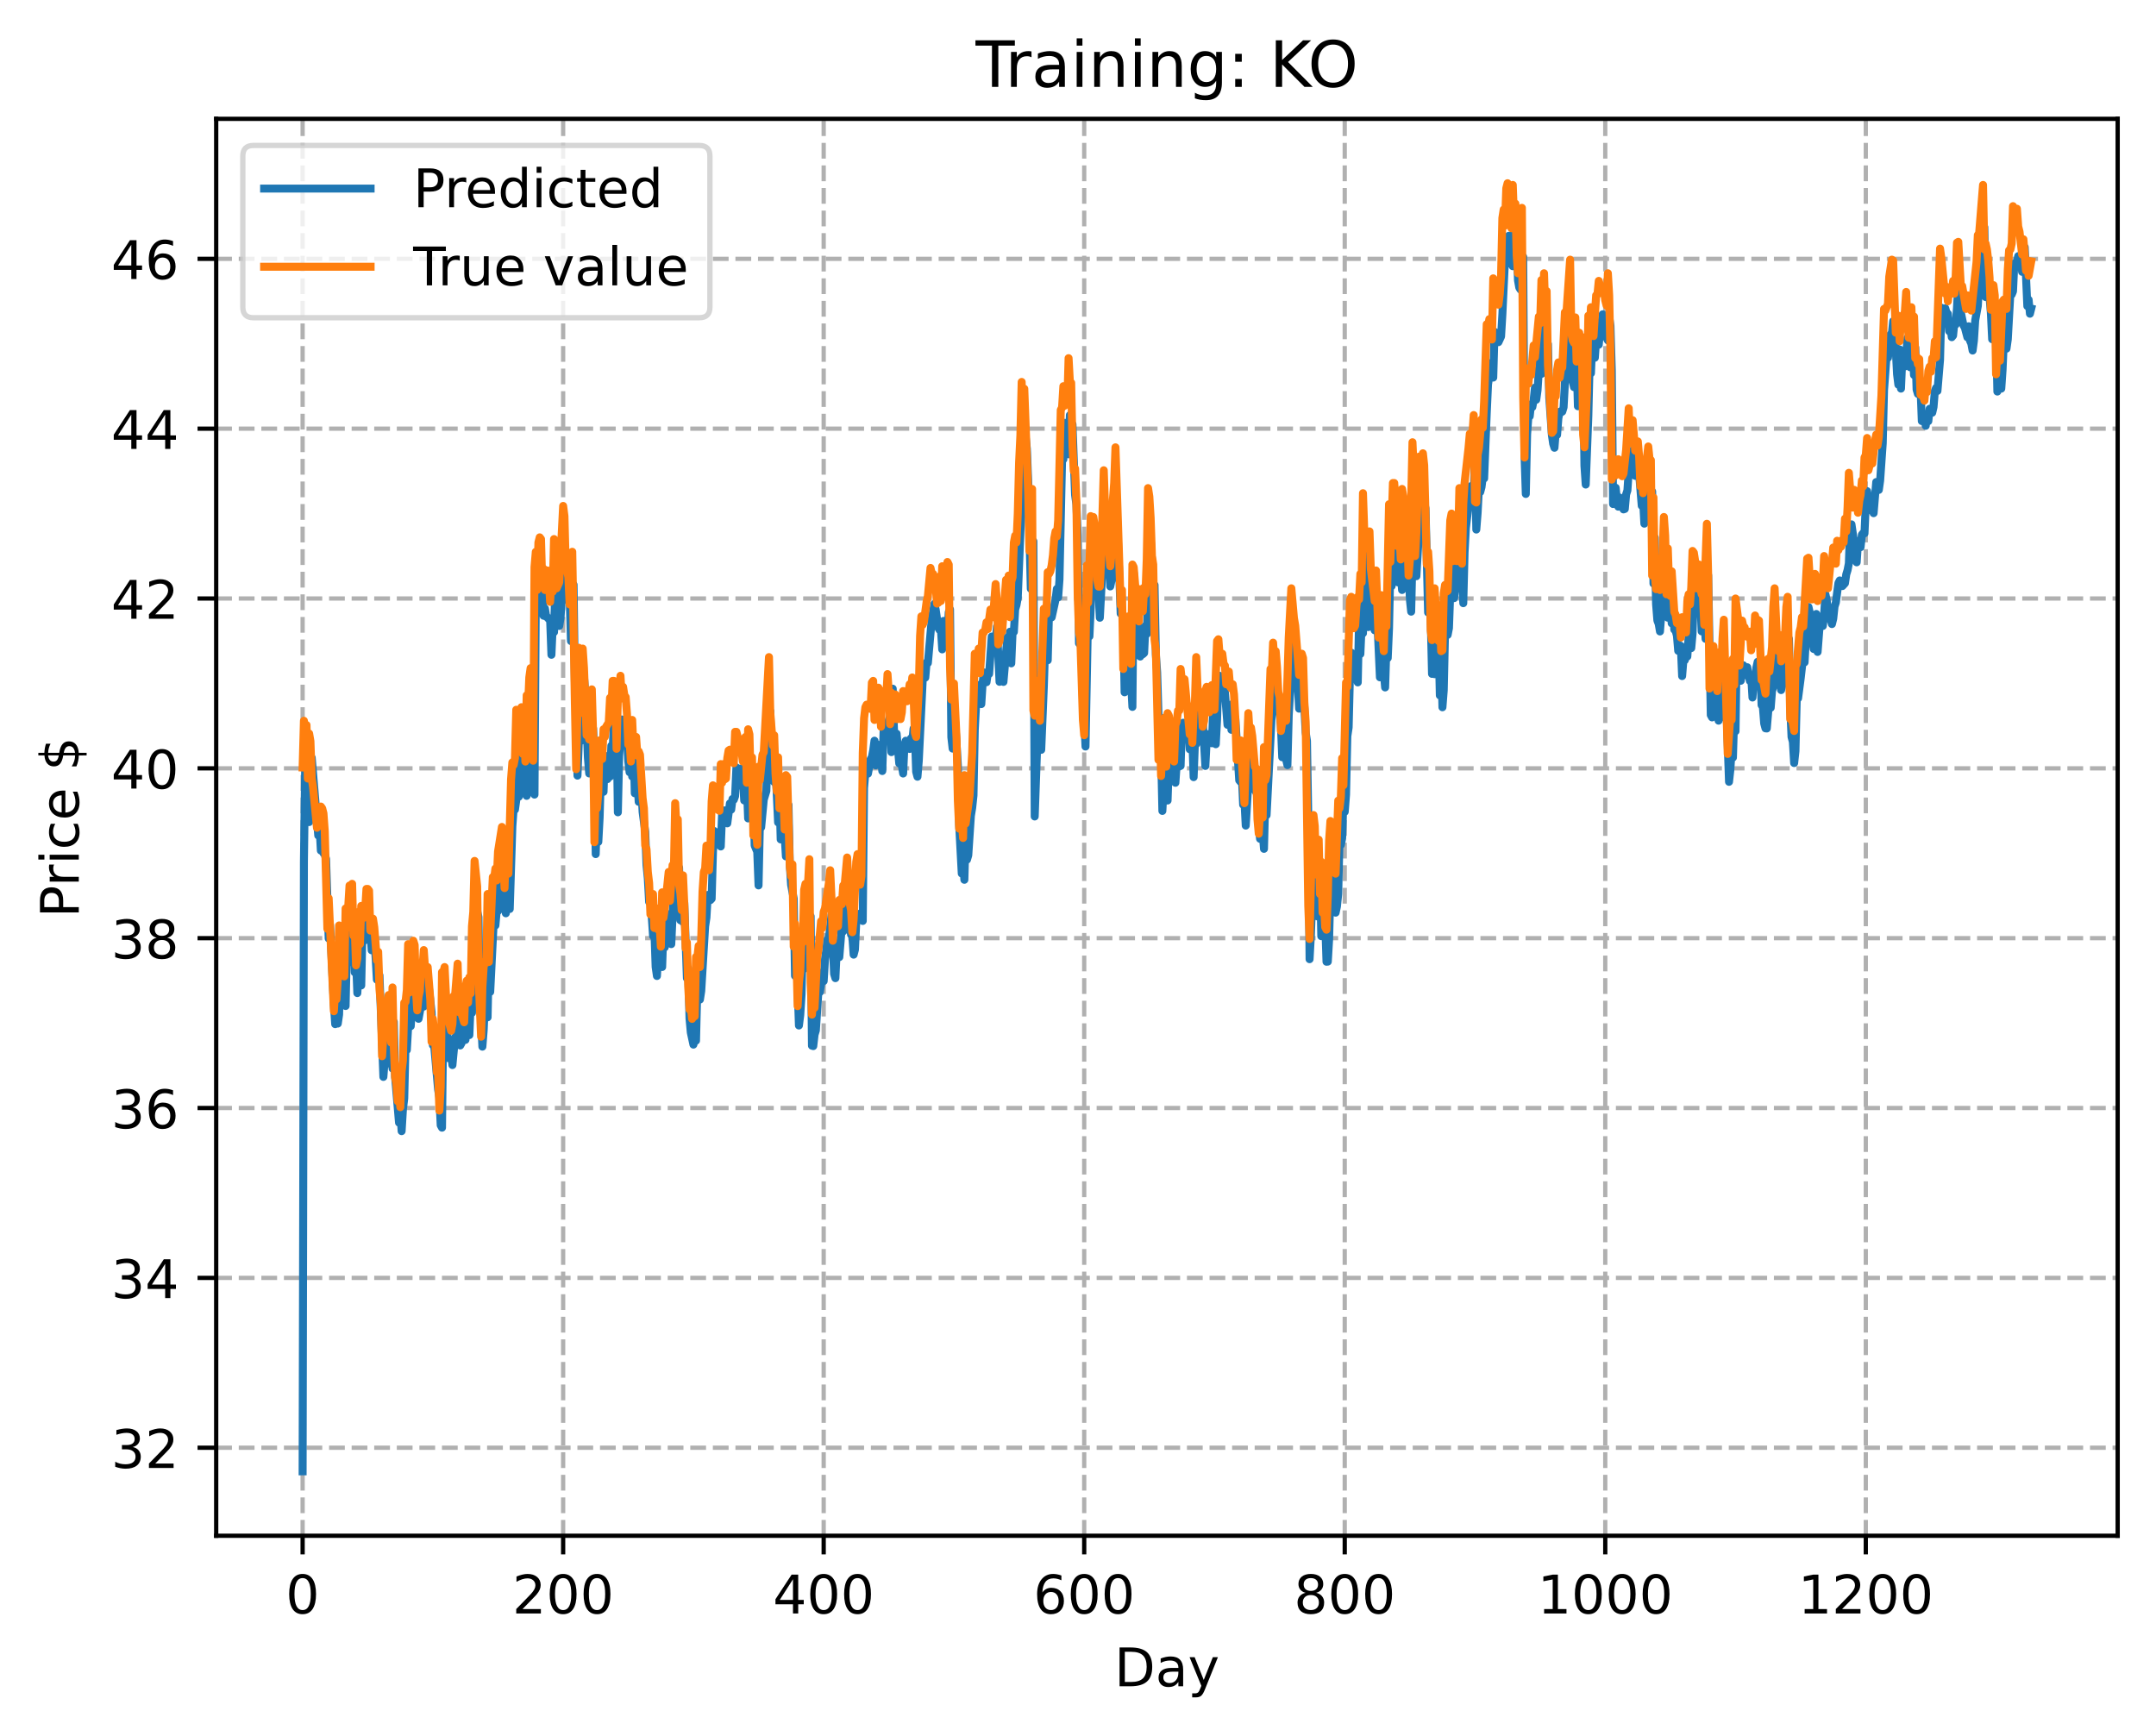 <?xml version="1.0" encoding="utf-8" standalone="no"?>
<!DOCTYPE svg PUBLIC "-//W3C//DTD SVG 1.1//EN"
  "http://www.w3.org/Graphics/SVG/1.1/DTD/svg11.dtd">
<!-- Created with matplotlib (https://matplotlib.org/) -->
<svg height="325.986pt" version="1.1" viewBox="0 0 404.923 325.986" width="404.923pt" xmlns="http://www.w3.org/2000/svg" xmlns:xlink="http://www.w3.org/1999/xlink">
 <defs>
  <style type="text/css">
*{stroke-linecap:butt;stroke-linejoin:round;}
  </style>
 </defs>
 <g id="figure_1">
  <g id="patch_1">
   <path d="M 0 325.986 
L 404.923 325.986 
L 404.923 0 
L 0 0 
z
" style="fill:#ffffff;"/>
  </g>
  <g id="axes_1">
   <g id="patch_2">
    <path d="M 40.603 288.43 
L 397.723 288.43 
L 397.723 22.318 
L 40.603 22.318 
z
" style="fill:#ffffff;"/>
   </g>
   <g id="matplotlib.axis_1">
    <g id="xtick_1">
     <g id="line2d_1">
      <path clip-path="url(#pbda4f43208)" d="M 56.836 288.43 
L 56.836 22.318 
" style="fill:none;stroke:#b0b0b0;stroke-dasharray:2.96,1.28;stroke-dashoffset:0;stroke-width:0.8;"/>
     </g>
     <g id="line2d_2">
      <defs>
       <path d="M 0 0 
L 0 3.5 
" id="m6869e3df7e" style="stroke:#000000;stroke-width:0.8;"/>
      </defs>
      <g>
       <use style="stroke:#000000;stroke-width:0.8;" x="56.836" xlink:href="#m6869e3df7e" y="288.43"/>
      </g>
     </g>
     <g id="text_1">
      <!-- 0 -->
      <defs>
       <path d="M 31.781 66.406 
Q 24.172 66.406 20.328 58.906 
Q 16.5 51.422 16.5 36.375 
Q 16.5 21.391 20.328 13.891 
Q 24.172 6.391 31.781 6.391 
Q 39.453 6.391 43.281 13.891 
Q 47.125 21.391 47.125 36.375 
Q 47.125 51.422 43.281 58.906 
Q 39.453 66.406 31.781 66.406 
z
M 31.781 74.219 
Q 44.047 74.219 50.516 64.516 
Q 56.984 54.828 56.984 36.375 
Q 56.984 17.969 50.516 8.266 
Q 44.047 -1.422 31.781 -1.422 
Q 19.531 -1.422 13.062 8.266 
Q 6.594 17.969 6.594 36.375 
Q 6.594 54.828 13.062 64.516 
Q 19.531 74.219 31.781 74.219 
z
" id="DejaVuSans-48"/>
      </defs>
      <g transform="translate(53.655 303.029)scale(0.1 -0.1)">
       <use xlink:href="#DejaVuSans-48"/>
      </g>
     </g>
    </g>
    <g id="xtick_2">
     <g id="line2d_3">
      <path clip-path="url(#pbda4f43208)" d="M 105.766 288.43 
L 105.766 22.318 
" style="fill:none;stroke:#b0b0b0;stroke-dasharray:2.96,1.28;stroke-dashoffset:0;stroke-width:0.8;"/>
     </g>
     <g id="line2d_4">
      <g>
       <use style="stroke:#000000;stroke-width:0.8;" x="105.766" xlink:href="#m6869e3df7e" y="288.43"/>
      </g>
     </g>
     <g id="text_2">
      <!-- 200 -->
      <defs>
       <path d="M 19.188 8.297 
L 53.609 8.297 
L 53.609 0 
L 7.328 0 
L 7.328 8.297 
Q 12.938 14.109 22.625 23.891 
Q 32.328 33.688 34.812 36.531 
Q 39.547 41.844 41.422 45.531 
Q 43.312 49.219 43.312 52.781 
Q 43.312 58.594 39.234 62.25 
Q 35.156 65.922 28.609 65.922 
Q 23.969 65.922 18.812 64.312 
Q 13.672 62.703 7.812 59.422 
L 7.812 69.391 
Q 13.766 71.781 18.938 73 
Q 24.125 74.219 28.422 74.219 
Q 39.75 74.219 46.484 68.547 
Q 53.219 62.891 53.219 53.422 
Q 53.219 48.922 51.531 44.891 
Q 49.859 40.875 45.406 35.406 
Q 44.188 33.984 37.641 27.219 
Q 31.109 20.453 19.188 8.297 
z
" id="DejaVuSans-50"/>
      </defs>
      <g transform="translate(96.223 303.029)scale(0.1 -0.1)">
       <use xlink:href="#DejaVuSans-50"/>
       <use x="63.623" xlink:href="#DejaVuSans-48"/>
       <use x="127.246" xlink:href="#DejaVuSans-48"/>
      </g>
     </g>
    </g>
    <g id="xtick_3">
     <g id="line2d_5">
      <path clip-path="url(#pbda4f43208)" d="M 154.697 288.43 
L 154.697 22.318 
" style="fill:none;stroke:#b0b0b0;stroke-dasharray:2.96,1.28;stroke-dashoffset:0;stroke-width:0.8;"/>
     </g>
     <g id="line2d_6">
      <g>
       <use style="stroke:#000000;stroke-width:0.8;" x="154.697" xlink:href="#m6869e3df7e" y="288.43"/>
      </g>
     </g>
     <g id="text_3">
      <!-- 400 -->
      <defs>
       <path d="M 37.797 64.312 
L 12.891 25.391 
L 37.797 25.391 
z
M 35.203 72.906 
L 47.609 72.906 
L 47.609 25.391 
L 58.016 25.391 
L 58.016 17.188 
L 47.609 17.188 
L 47.609 0 
L 37.797 0 
L 37.797 17.188 
L 4.891 17.188 
L 4.891 26.703 
z
" id="DejaVuSans-52"/>
      </defs>
      <g transform="translate(145.153 303.029)scale(0.1 -0.1)">
       <use xlink:href="#DejaVuSans-52"/>
       <use x="63.623" xlink:href="#DejaVuSans-48"/>
       <use x="127.246" xlink:href="#DejaVuSans-48"/>
      </g>
     </g>
    </g>
    <g id="xtick_4">
     <g id="line2d_7">
      <path clip-path="url(#pbda4f43208)" d="M 203.628 288.43 
L 203.628 22.318 
" style="fill:none;stroke:#b0b0b0;stroke-dasharray:2.96,1.28;stroke-dashoffset:0;stroke-width:0.8;"/>
     </g>
     <g id="line2d_8">
      <g>
       <use style="stroke:#000000;stroke-width:0.8;" x="203.628" xlink:href="#m6869e3df7e" y="288.43"/>
      </g>
     </g>
     <g id="text_4">
      <!-- 600 -->
      <defs>
       <path d="M 33.016 40.375 
Q 26.375 40.375 22.484 35.828 
Q 18.609 31.297 18.609 23.391 
Q 18.609 15.531 22.484 10.953 
Q 26.375 6.391 33.016 6.391 
Q 39.656 6.391 43.531 10.953 
Q 47.406 15.531 47.406 23.391 
Q 47.406 31.297 43.531 35.828 
Q 39.656 40.375 33.016 40.375 
z
M 52.594 71.297 
L 52.594 62.312 
Q 48.875 64.062 45.094 64.984 
Q 41.312 65.922 37.594 65.922 
Q 27.828 65.922 22.672 59.328 
Q 17.531 52.734 16.797 39.406 
Q 19.672 43.656 24.016 45.922 
Q 28.375 48.188 33.594 48.188 
Q 44.578 48.188 50.953 41.516 
Q 57.328 34.859 57.328 23.391 
Q 57.328 12.156 50.688 5.359 
Q 44.047 -1.422 33.016 -1.422 
Q 20.359 -1.422 13.672 8.266 
Q 6.984 17.969 6.984 36.375 
Q 6.984 53.656 15.188 63.938 
Q 23.391 74.219 37.203 74.219 
Q 40.922 74.219 44.703 73.484 
Q 48.484 72.75 52.594 71.297 
z
" id="DejaVuSans-54"/>
      </defs>
      <g transform="translate(194.084 303.029)scale(0.1 -0.1)">
       <use xlink:href="#DejaVuSans-54"/>
       <use x="63.623" xlink:href="#DejaVuSans-48"/>
       <use x="127.246" xlink:href="#DejaVuSans-48"/>
      </g>
     </g>
    </g>
    <g id="xtick_5">
     <g id="line2d_9">
      <path clip-path="url(#pbda4f43208)" d="M 252.558 288.43 
L 252.558 22.318 
" style="fill:none;stroke:#b0b0b0;stroke-dasharray:2.96,1.28;stroke-dashoffset:0;stroke-width:0.8;"/>
     </g>
     <g id="line2d_10">
      <g>
       <use style="stroke:#000000;stroke-width:0.8;" x="252.558" xlink:href="#m6869e3df7e" y="288.43"/>
      </g>
     </g>
     <g id="text_5">
      <!-- 800 -->
      <defs>
       <path d="M 31.781 34.625 
Q 24.75 34.625 20.719 30.859 
Q 16.703 27.094 16.703 20.516 
Q 16.703 13.922 20.719 10.156 
Q 24.75 6.391 31.781 6.391 
Q 38.812 6.391 42.859 10.172 
Q 46.922 13.969 46.922 20.516 
Q 46.922 27.094 42.891 30.859 
Q 38.875 34.625 31.781 34.625 
z
M 21.922 38.812 
Q 15.578 40.375 12.031 44.719 
Q 8.5 49.078 8.5 55.328 
Q 8.5 64.062 14.719 69.141 
Q 20.953 74.219 31.781 74.219 
Q 42.672 74.219 48.875 69.141 
Q 55.078 64.062 55.078 55.328 
Q 55.078 49.078 51.531 44.719 
Q 48 40.375 41.703 38.812 
Q 48.828 37.156 52.797 32.312 
Q 56.781 27.484 56.781 20.516 
Q 56.781 9.906 50.312 4.234 
Q 43.844 -1.422 31.781 -1.422 
Q 19.734 -1.422 13.25 4.234 
Q 6.781 9.906 6.781 20.516 
Q 6.781 27.484 10.781 32.312 
Q 14.797 37.156 21.922 38.812 
z
M 18.312 54.391 
Q 18.312 48.734 21.844 45.562 
Q 25.391 42.391 31.781 42.391 
Q 38.141 42.391 41.719 45.562 
Q 45.312 48.734 45.312 54.391 
Q 45.312 60.062 41.719 63.234 
Q 38.141 66.406 31.781 66.406 
Q 25.391 66.406 21.844 63.234 
Q 18.312 60.062 18.312 54.391 
z
" id="DejaVuSans-56"/>
      </defs>
      <g transform="translate(243.015 303.029)scale(0.1 -0.1)">
       <use xlink:href="#DejaVuSans-56"/>
       <use x="63.623" xlink:href="#DejaVuSans-48"/>
       <use x="127.246" xlink:href="#DejaVuSans-48"/>
      </g>
     </g>
    </g>
    <g id="xtick_6">
     <g id="line2d_11">
      <path clip-path="url(#pbda4f43208)" d="M 301.489 288.43 
L 301.489 22.318 
" style="fill:none;stroke:#b0b0b0;stroke-dasharray:2.96,1.28;stroke-dashoffset:0;stroke-width:0.8;"/>
     </g>
     <g id="line2d_12">
      <g>
       <use style="stroke:#000000;stroke-width:0.8;" x="301.489" xlink:href="#m6869e3df7e" y="288.43"/>
      </g>
     </g>
     <g id="text_6">
      <!-- 1000 -->
      <defs>
       <path d="M 12.406 8.297 
L 28.516 8.297 
L 28.516 63.922 
L 10.984 60.406 
L 10.984 69.391 
L 28.422 72.906 
L 38.281 72.906 
L 38.281 8.297 
L 54.391 8.297 
L 54.391 0 
L 12.406 0 
z
" id="DejaVuSans-49"/>
      </defs>
      <g transform="translate(288.764 303.029)scale(0.1 -0.1)">
       <use xlink:href="#DejaVuSans-49"/>
       <use x="63.623" xlink:href="#DejaVuSans-48"/>
       <use x="127.246" xlink:href="#DejaVuSans-48"/>
       <use x="190.869" xlink:href="#DejaVuSans-48"/>
      </g>
     </g>
    </g>
    <g id="xtick_7">
     <g id="line2d_13">
      <path clip-path="url(#pbda4f43208)" d="M 350.419 288.43 
L 350.419 22.318 
" style="fill:none;stroke:#b0b0b0;stroke-dasharray:2.96,1.28;stroke-dashoffset:0;stroke-width:0.8;"/>
     </g>
     <g id="line2d_14">
      <g>
       <use style="stroke:#000000;stroke-width:0.8;" x="350.419" xlink:href="#m6869e3df7e" y="288.43"/>
      </g>
     </g>
     <g id="text_7">
      <!-- 1200 -->
      <g transform="translate(337.694 303.029)scale(0.1 -0.1)">
       <use xlink:href="#DejaVuSans-49"/>
       <use x="63.623" xlink:href="#DejaVuSans-50"/>
       <use x="127.246" xlink:href="#DejaVuSans-48"/>
       <use x="190.869" xlink:href="#DejaVuSans-48"/>
      </g>
     </g>
    </g>
    <g id="text_8">
     <!-- Day -->
     <defs>
      <path d="M 19.672 64.797 
L 19.672 8.109 
L 31.594 8.109 
Q 46.688 8.109 53.688 14.938 
Q 60.688 21.781 60.688 36.531 
Q 60.688 51.172 53.688 57.984 
Q 46.688 64.797 31.594 64.797 
z
M 9.812 72.906 
L 30.078 72.906 
Q 51.266 72.906 61.172 64.094 
Q 71.094 55.281 71.094 36.531 
Q 71.094 17.672 61.125 8.828 
Q 51.172 0 30.078 0 
L 9.812 0 
z
" id="DejaVuSans-68"/>
      <path d="M 34.281 27.484 
Q 23.391 27.484 19.188 25 
Q 14.984 22.516 14.984 16.5 
Q 14.984 11.719 18.141 8.906 
Q 21.297 6.109 26.703 6.109 
Q 34.188 6.109 38.703 11.406 
Q 43.219 16.703 43.219 25.484 
L 43.219 27.484 
z
M 52.203 31.203 
L 52.203 0 
L 43.219 0 
L 43.219 8.297 
Q 40.141 3.328 35.547 0.953 
Q 30.953 -1.422 24.312 -1.422 
Q 15.922 -1.422 10.953 3.297 
Q 6 8.016 6 15.922 
Q 6 25.141 12.172 29.828 
Q 18.359 34.516 30.609 34.516 
L 43.219 34.516 
L 43.219 35.406 
Q 43.219 41.609 39.141 45 
Q 35.062 48.391 27.688 48.391 
Q 23 48.391 18.547 47.266 
Q 14.109 46.141 10.016 43.891 
L 10.016 52.203 
Q 14.938 54.109 19.578 55.047 
Q 24.219 56 28.609 56 
Q 40.484 56 46.344 49.844 
Q 52.203 43.703 52.203 31.203 
z
" id="DejaVuSans-97"/>
      <path d="M 32.172 -5.078 
Q 28.375 -14.844 24.75 -17.812 
Q 21.141 -20.797 15.094 -20.797 
L 7.906 -20.797 
L 7.906 -13.281 
L 13.188 -13.281 
Q 16.891 -13.281 18.938 -11.516 
Q 21 -9.766 23.484 -3.219 
L 25.094 0.875 
L 2.984 54.688 
L 12.5 54.688 
L 29.594 11.922 
L 46.688 54.688 
L 56.203 54.688 
z
" id="DejaVuSans-121"/>
     </defs>
     <g transform="translate(209.29 316.707)scale(0.1 -0.1)">
      <use xlink:href="#DejaVuSans-68"/>
      <use x="77.002" xlink:href="#DejaVuSans-97"/>
      <use x="138.281" xlink:href="#DejaVuSans-121"/>
     </g>
    </g>
   </g>
   <g id="matplotlib.axis_2">
    <g id="ytick_1">
     <g id="line2d_15">
      <path clip-path="url(#pbda4f43208)" d="M 40.603 271.9 
L 397.723 271.9 
" style="fill:none;stroke:#b0b0b0;stroke-dasharray:2.96,1.28;stroke-dashoffset:0;stroke-width:0.8;"/>
     </g>
     <g id="line2d_16">
      <defs>
       <path d="M 0 0 
L -3.5 0 
" id="m0611894a19" style="stroke:#000000;stroke-width:0.8;"/>
      </defs>
      <g>
       <use style="stroke:#000000;stroke-width:0.8;" x="40.603" xlink:href="#m0611894a19" y="271.9"/>
      </g>
     </g>
     <g id="text_9">
      <!-- 32 -->
      <defs>
       <path d="M 40.578 39.312 
Q 47.656 37.797 51.625 33 
Q 55.609 28.219 55.609 21.188 
Q 55.609 10.406 48.188 4.484 
Q 40.766 -1.422 27.094 -1.422 
Q 22.516 -1.422 17.656 -0.516 
Q 12.797 0.391 7.625 2.203 
L 7.625 11.719 
Q 11.719 9.328 16.594 8.109 
Q 21.484 6.891 26.812 6.891 
Q 36.078 6.891 40.938 10.547 
Q 45.797 14.203 45.797 21.188 
Q 45.797 27.641 41.281 31.266 
Q 36.766 34.906 28.719 34.906 
L 20.219 34.906 
L 20.219 43.016 
L 29.109 43.016 
Q 36.375 43.016 40.234 45.922 
Q 44.094 48.828 44.094 54.297 
Q 44.094 59.906 40.109 62.906 
Q 36.141 65.922 28.719 65.922 
Q 24.656 65.922 20.016 65.031 
Q 15.375 64.156 9.812 62.312 
L 9.812 71.094 
Q 15.438 72.656 20.344 73.438 
Q 25.25 74.219 29.594 74.219 
Q 40.828 74.219 47.359 69.109 
Q 53.906 64.016 53.906 55.328 
Q 53.906 49.266 50.438 45.094 
Q 46.969 40.922 40.578 39.312 
z
" id="DejaVuSans-51"/>
      </defs>
      <g transform="translate(20.878 275.699)scale(0.1 -0.1)">
       <use xlink:href="#DejaVuSans-51"/>
       <use x="63.623" xlink:href="#DejaVuSans-50"/>
      </g>
     </g>
    </g>
    <g id="ytick_2">
     <g id="line2d_17">
      <path clip-path="url(#pbda4f43208)" d="M 40.603 240.001 
L 397.723 240.001 
" style="fill:none;stroke:#b0b0b0;stroke-dasharray:2.96,1.28;stroke-dashoffset:0;stroke-width:0.8;"/>
     </g>
     <g id="line2d_18">
      <g>
       <use style="stroke:#000000;stroke-width:0.8;" x="40.603" xlink:href="#m0611894a19" y="240.001"/>
      </g>
     </g>
     <g id="text_10">
      <!-- 34 -->
      <g transform="translate(20.878 243.8)scale(0.1 -0.1)">
       <use xlink:href="#DejaVuSans-51"/>
       <use x="63.623" xlink:href="#DejaVuSans-52"/>
      </g>
     </g>
    </g>
    <g id="ytick_3">
     <g id="line2d_19">
      <path clip-path="url(#pbda4f43208)" d="M 40.603 208.102 
L 397.723 208.102 
" style="fill:none;stroke:#b0b0b0;stroke-dasharray:2.96,1.28;stroke-dashoffset:0;stroke-width:0.8;"/>
     </g>
     <g id="line2d_20">
      <g>
       <use style="stroke:#000000;stroke-width:0.8;" x="40.603" xlink:href="#m0611894a19" y="208.102"/>
      </g>
     </g>
     <g id="text_11">
      <!-- 36 -->
      <g transform="translate(20.878 211.901)scale(0.1 -0.1)">
       <use xlink:href="#DejaVuSans-51"/>
       <use x="63.623" xlink:href="#DejaVuSans-54"/>
      </g>
     </g>
    </g>
    <g id="ytick_4">
     <g id="line2d_21">
      <path clip-path="url(#pbda4f43208)" d="M 40.603 176.204 
L 397.723 176.204 
" style="fill:none;stroke:#b0b0b0;stroke-dasharray:2.96,1.28;stroke-dashoffset:0;stroke-width:0.8;"/>
     </g>
     <g id="line2d_22">
      <g>
       <use style="stroke:#000000;stroke-width:0.8;" x="40.603" xlink:href="#m0611894a19" y="176.204"/>
      </g>
     </g>
     <g id="text_12">
      <!-- 38 -->
      <g transform="translate(20.878 180.003)scale(0.1 -0.1)">
       <use xlink:href="#DejaVuSans-51"/>
       <use x="63.623" xlink:href="#DejaVuSans-56"/>
      </g>
     </g>
    </g>
    <g id="ytick_5">
     <g id="line2d_23">
      <path clip-path="url(#pbda4f43208)" d="M 40.603 144.305 
L 397.723 144.305 
" style="fill:none;stroke:#b0b0b0;stroke-dasharray:2.96,1.28;stroke-dashoffset:0;stroke-width:0.8;"/>
     </g>
     <g id="line2d_24">
      <g>
       <use style="stroke:#000000;stroke-width:0.8;" x="40.603" xlink:href="#m0611894a19" y="144.305"/>
      </g>
     </g>
     <g id="text_13">
      <!-- 40 -->
      <g transform="translate(20.878 148.104)scale(0.1 -0.1)">
       <use xlink:href="#DejaVuSans-52"/>
       <use x="63.623" xlink:href="#DejaVuSans-48"/>
      </g>
     </g>
    </g>
    <g id="ytick_6">
     <g id="line2d_25">
      <path clip-path="url(#pbda4f43208)" d="M 40.603 112.406 
L 397.723 112.406 
" style="fill:none;stroke:#b0b0b0;stroke-dasharray:2.96,1.28;stroke-dashoffset:0;stroke-width:0.8;"/>
     </g>
     <g id="line2d_26">
      <g>
       <use style="stroke:#000000;stroke-width:0.8;" x="40.603" xlink:href="#m0611894a19" y="112.406"/>
      </g>
     </g>
     <g id="text_14">
      <!-- 42 -->
      <g transform="translate(20.878 116.206)scale(0.1 -0.1)">
       <use xlink:href="#DejaVuSans-52"/>
       <use x="63.623" xlink:href="#DejaVuSans-50"/>
      </g>
     </g>
    </g>
    <g id="ytick_7">
     <g id="line2d_27">
      <path clip-path="url(#pbda4f43208)" d="M 40.603 80.508 
L 397.723 80.508 
" style="fill:none;stroke:#b0b0b0;stroke-dasharray:2.96,1.28;stroke-dashoffset:0;stroke-width:0.8;"/>
     </g>
     <g id="line2d_28">
      <g>
       <use style="stroke:#000000;stroke-width:0.8;" x="40.603" xlink:href="#m0611894a19" y="80.508"/>
      </g>
     </g>
     <g id="text_15">
      <!-- 44 -->
      <g transform="translate(20.878 84.307)scale(0.1 -0.1)">
       <use xlink:href="#DejaVuSans-52"/>
       <use x="63.623" xlink:href="#DejaVuSans-52"/>
      </g>
     </g>
    </g>
    <g id="ytick_8">
     <g id="line2d_29">
      <path clip-path="url(#pbda4f43208)" d="M 40.603 48.609 
L 397.723 48.609 
" style="fill:none;stroke:#b0b0b0;stroke-dasharray:2.96,1.28;stroke-dashoffset:0;stroke-width:0.8;"/>
     </g>
     <g id="line2d_30">
      <g>
       <use style="stroke:#000000;stroke-width:0.8;" x="40.603" xlink:href="#m0611894a19" y="48.609"/>
      </g>
     </g>
     <g id="text_16">
      <!-- 46 -->
      <g transform="translate(20.878 52.408)scale(0.1 -0.1)">
       <use xlink:href="#DejaVuSans-52"/>
       <use x="63.623" xlink:href="#DejaVuSans-54"/>
      </g>
     </g>
    </g>
    <g id="text_17">
     <!-- Price $ -->
     <defs>
      <path d="M 19.672 64.797 
L 19.672 37.406 
L 32.078 37.406 
Q 38.969 37.406 42.719 40.969 
Q 46.484 44.531 46.484 51.125 
Q 46.484 57.672 42.719 61.234 
Q 38.969 64.797 32.078 64.797 
z
M 9.812 72.906 
L 32.078 72.906 
Q 44.344 72.906 50.609 67.359 
Q 56.891 61.812 56.891 51.125 
Q 56.891 40.328 50.609 34.812 
Q 44.344 29.297 32.078 29.297 
L 19.672 29.297 
L 19.672 0 
L 9.812 0 
z
" id="DejaVuSans-80"/>
      <path d="M 41.109 46.297 
Q 39.594 47.172 37.812 47.578 
Q 36.031 48 33.891 48 
Q 26.266 48 22.188 43.047 
Q 18.109 38.094 18.109 28.812 
L 18.109 0 
L 9.078 0 
L 9.078 54.688 
L 18.109 54.688 
L 18.109 46.188 
Q 20.953 51.172 25.484 53.578 
Q 30.031 56 36.531 56 
Q 37.453 56 38.578 55.875 
Q 39.703 55.766 41.062 55.516 
z
" id="DejaVuSans-114"/>
      <path d="M 9.422 54.688 
L 18.406 54.688 
L 18.406 0 
L 9.422 0 
z
M 9.422 75.984 
L 18.406 75.984 
L 18.406 64.594 
L 9.422 64.594 
z
" id="DejaVuSans-105"/>
      <path d="M 48.781 52.594 
L 48.781 44.188 
Q 44.969 46.297 41.141 47.344 
Q 37.312 48.391 33.406 48.391 
Q 24.656 48.391 19.812 42.844 
Q 14.984 37.312 14.984 27.297 
Q 14.984 17.281 19.812 11.734 
Q 24.656 6.203 33.406 6.203 
Q 37.312 6.203 41.141 7.25 
Q 44.969 8.297 48.781 10.406 
L 48.781 2.094 
Q 45.016 0.344 40.984 -0.531 
Q 36.969 -1.422 32.422 -1.422 
Q 20.062 -1.422 12.781 6.344 
Q 5.516 14.109 5.516 27.297 
Q 5.516 40.672 12.859 48.328 
Q 20.219 56 33.016 56 
Q 37.156 56 41.109 55.141 
Q 45.062 54.297 48.781 52.594 
z
" id="DejaVuSans-99"/>
      <path d="M 56.203 29.594 
L 56.203 25.203 
L 14.891 25.203 
Q 15.484 15.922 20.484 11.062 
Q 25.484 6.203 34.422 6.203 
Q 39.594 6.203 44.453 7.469 
Q 49.312 8.734 54.109 11.281 
L 54.109 2.781 
Q 49.266 0.734 44.188 -0.344 
Q 39.109 -1.422 33.891 -1.422 
Q 20.797 -1.422 13.156 6.188 
Q 5.516 13.812 5.516 26.812 
Q 5.516 40.234 12.766 48.109 
Q 20.016 56 32.328 56 
Q 43.359 56 49.781 48.891 
Q 56.203 41.797 56.203 29.594 
z
M 47.219 32.234 
Q 47.125 39.594 43.094 43.984 
Q 39.062 48.391 32.422 48.391 
Q 24.906 48.391 20.391 44.141 
Q 15.875 39.891 15.188 32.172 
z
" id="DejaVuSans-101"/>
      <path id="DejaVuSans-32"/>
      <path d="M 33.797 -14.703 
L 28.906 -14.703 
L 28.859 0 
Q 23.734 0.094 18.609 1.188 
Q 13.484 2.297 8.297 4.5 
L 8.297 13.281 
Q 13.281 10.156 18.375 8.562 
Q 23.484 6.984 28.906 6.938 
L 28.906 29.203 
Q 18.109 30.953 13.203 35.156 
Q 8.297 39.359 8.297 46.688 
Q 8.297 54.641 13.625 59.219 
Q 18.953 63.812 28.906 64.5 
L 28.906 75.984 
L 33.797 75.984 
L 33.797 64.656 
Q 38.328 64.453 42.578 63.688 
Q 46.828 62.938 50.875 61.625 
L 50.875 53.078 
Q 46.828 55.125 42.547 56.25 
Q 38.281 57.375 33.797 57.562 
L 33.797 36.719 
Q 44.875 35.016 50.094 30.609 
Q 55.328 26.219 55.328 18.609 
Q 55.328 10.359 49.781 5.594 
Q 44.234 0.828 33.797 0.094 
z
M 28.906 37.594 
L 28.906 57.625 
Q 23.25 56.984 20.266 54.391 
Q 17.281 51.812 17.281 47.516 
Q 17.281 43.312 20.031 40.969 
Q 22.797 38.625 28.906 37.594 
z
M 33.797 28.219 
L 33.797 7.078 
Q 39.984 7.906 43.141 10.594 
Q 46.297 13.281 46.297 17.672 
Q 46.297 21.969 43.281 24.5 
Q 40.281 27.047 33.797 28.219 
z
" id="DejaVuSans-36"/>
     </defs>
     <g transform="translate(14.798 172.342)rotate(-90)scale(0.1 -0.1)">
      <use xlink:href="#DejaVuSans-80"/>
      <use x="58.553" xlink:href="#DejaVuSans-114"/>
      <use x="99.666" xlink:href="#DejaVuSans-105"/>
      <use x="127.449" xlink:href="#DejaVuSans-99"/>
      <use x="182.43" xlink:href="#DejaVuSans-101"/>
      <use x="243.953" xlink:href="#DejaVuSans-32"/>
      <use x="275.74" xlink:href="#DejaVuSans-36"/>
     </g>
    </g>
   </g>
   <g id="line2d_31">
    <path clip-path="url(#pbda4f43208)" d="M 56.836 276.334 
L 57.081 161.821 
L 57.325 143.286 
L 57.57 151.355 
L 57.814 146.374 
L 58.059 154.396 
L 58.304 142.871 
L 58.548 142.319 
L 59.772 156.918 
L 60.016 155.297 
L 60.261 159.749 
L 60.506 157.807 
L 60.75 160.224 
L 60.995 160.466 
L 61.24 161.327 
L 61.729 176.256 
L 61.974 173.659 
L 62.708 188.675 
L 62.952 192.347 
L 63.197 189.283 
L 63.441 192.24 
L 63.686 190.549 
L 63.931 180.628 
L 64.42 186.962 
L 64.665 185.443 
L 64.909 188.937 
L 65.154 177.708 
L 65.399 180.82 
L 65.888 171.835 
L 66.133 175.703 
L 66.377 172.155 
L 66.622 182.625 
L 66.867 180.203 
L 67.111 186.512 
L 67.356 182.196 
L 67.601 175.718 
L 67.845 185.083 
L 68.09 173.913 
L 68.335 175.973 
L 68.579 176.584 
L 69.069 170.701 
L 69.558 174.456 
L 69.802 178.476 
L 70.047 177.825 
L 70.292 175.427 
L 70.781 183.987 
L 71.026 183.404 
L 71.27 183.199 
L 72.004 202.258 
L 72.494 195.856 
L 72.738 199.758 
L 73.228 192.223 
L 73.472 195.462 
L 73.717 200.683 
L 73.962 191.926 
L 74.206 202.265 
L 74.94 210.852 
L 75.185 208.529 
L 75.429 212.444 
L 75.674 208.365 
L 75.919 206.296 
L 76.163 196.259 
L 76.408 197.207 
L 76.653 192.881 
L 76.897 183.957 
L 77.142 192.727 
L 77.387 189.016 
L 77.631 190.443 
L 77.876 183.264 
L 78.121 184.69 
L 78.61 191.342 
L 79.344 187.39 
L 79.589 189.044 
L 79.833 183.87 
L 80.078 186.587 
L 80.323 185.778 
L 80.567 185.685 
L 81.056 190.098 
L 81.301 196.3 
L 81.546 196.407 
L 82.28 204.62 
L 82.524 206.106 
L 82.769 211.335 
L 83.014 211.791 
L 83.258 190.364 
L 83.503 192.774 
L 83.748 190.235 
L 84.237 198.741 
L 84.482 197.653 
L 84.726 197.734 
L 84.971 200.031 
L 85.46 194.828 
L 85.705 195.085 
L 86.194 190.53 
L 86.439 196.353 
L 86.684 195.913 
L 86.928 194.897 
L 87.173 194.537 
L 87.417 195.305 
L 87.907 190.185 
L 88.151 194.402 
L 88.396 188.447 
L 88.641 190.228 
L 88.885 179.621 
L 89.13 177.479 
L 89.375 170.059 
L 89.864 172.232 
L 90.109 188.584 
L 90.353 191.353 
L 90.598 196.572 
L 90.843 193.443 
L 91.087 187.889 
L 91.332 189.093 
L 91.577 191.066 
L 91.821 179.135 
L 92.066 186.289 
L 92.8 171.557 
L 93.044 173.806 
L 93.289 171.034 
L 93.534 171.113 
L 93.778 165.917 
L 94.268 162.594 
L 94.512 162.846 
L 95.002 171.527 
L 95.246 166.844 
L 95.491 170.408 
L 95.736 170.719 
L 96.225 155.196 
L 96.47 151.812 
L 96.714 152.06 
L 96.959 150.303 
L 97.204 141.944 
L 97.448 149.63 
L 97.693 146.609 
L 97.938 146.075 
L 98.182 142.42 
L 98.427 147.372 
L 98.672 142.708 
L 98.916 149.469 
L 99.161 141.645 
L 99.405 140.855 
L 99.895 132.798 
L 100.139 135.348 
L 100.384 149.235 
L 100.629 112.664 
L 101.118 115.065 
L 101.363 109.658 
L 101.852 110.714 
L 102.097 115.644 
L 102.341 114.278 
L 102.586 115.836 
L 102.831 115.937 
L 103.075 116.285 
L 103.32 116.287 
L 103.565 122.977 
L 103.809 117.489 
L 104.054 118.721 
L 104.299 110.099 
L 105.032 117.563 
L 105.277 116.028 
L 106.011 104.403 
L 106.256 106.335 
L 106.5 112.493 
L 106.745 112.813 
L 106.99 112.091 
L 107.234 120.402 
L 107.479 118.997 
L 107.724 109.824 
L 107.968 128.054 
L 108.213 134.923 
L 108.458 145.67 
L 108.702 139.415 
L 108.947 127.938 
L 109.192 139.094 
L 109.436 138.303 
L 109.681 127.031 
L 109.926 130.177 
L 110.415 142.299 
L 110.66 145.267 
L 110.904 144.072 
L 111.393 136.819 
L 111.638 142.808 
L 111.883 160.409 
L 112.127 152.705 
L 112.372 158.113 
L 112.617 153.519 
L 112.861 144.776 
L 113.106 145.522 
L 113.351 148.713 
L 113.595 141.918 
L 114.085 146.326 
L 114.329 145.482 
L 114.574 145.857 
L 114.819 140.06 
L 115.063 140.99 
L 115.308 135.302 
L 115.553 135.289 
L 115.797 135.121 
L 116.042 152.562 
L 116.287 141.946 
L 116.776 135.129 
L 117.02 137.753 
L 117.265 135.644 
L 117.51 136.325 
L 117.754 138.301 
L 117.999 142.945 
L 118.244 145.039 
L 118.488 142.973 
L 118.733 145.836 
L 118.978 139.844 
L 119.222 148.99 
L 119.467 147.244 
L 119.712 146.646 
L 119.956 150.596 
L 120.201 148.812 
L 120.446 147.897 
L 120.69 152.499 
L 121.18 156.213 
L 121.424 162.487 
L 121.669 165.001 
L 121.914 169.39 
L 122.158 168.413 
L 122.648 175.778 
L 122.892 174.416 
L 123.137 181.592 
L 123.381 183.303 
L 123.626 179.088 
L 123.871 180.288 
L 124.115 179.567 
L 124.36 181.613 
L 124.605 174.338 
L 124.849 177.922 
L 125.094 176.425 
L 125.583 172.022 
L 125.828 171.651 
L 126.073 177.318 
L 126.562 166.49 
L 126.807 168.707 
L 127.051 159.879 
L 127.296 162.584 
L 127.541 162.969 
L 127.785 172.838 
L 128.03 171.353 
L 128.275 173.164 
L 128.519 169.566 
L 129.008 183.718 
L 129.253 181.896 
L 129.498 191.274 
L 129.742 193.922 
L 130.232 196.191 
L 130.476 195.104 
L 130.721 195.454 
L 130.966 185.484 
L 131.21 186.131 
L 131.455 187.728 
L 131.7 186.129 
L 132.434 173.966 
L 132.678 172.336 
L 132.923 168.083 
L 133.168 168.456 
L 133.412 169.057 
L 133.657 168.798 
L 133.902 159.949 
L 134.146 156.08 
L 134.391 157.104 
L 134.636 156.735 
L 134.88 156.704 
L 135.125 158.536 
L 135.369 158.976 
L 135.614 152.952 
L 135.859 153.543 
L 136.103 152.2 
L 136.348 153.861 
L 136.593 154.635 
L 137.082 150.881 
L 137.327 152.059 
L 137.571 150.06 
L 137.816 150.206 
L 138.061 149.53 
L 138.305 144.137 
L 138.55 145.283 
L 138.795 144.611 
L 139.039 144.342 
L 139.284 147.63 
L 139.529 146.243 
L 139.773 150.336 
L 140.018 146.464 
L 140.263 147.442 
L 140.507 153.709 
L 140.752 144.86 
L 140.996 145.937 
L 141.241 153.706 
L 141.486 147.567 
L 141.73 158.792 
L 142.22 159.977 
L 142.464 166.291 
L 142.709 155.098 
L 142.954 155.388 
L 143.443 150.189 
L 143.932 148.563 
L 144.177 140.489 
L 144.666 133.557 
L 144.911 142.439 
L 145.4 146.873 
L 145.645 144.082 
L 146.134 154.461 
L 146.379 148.721 
L 146.624 157.653 
L 147.113 155.366 
L 147.357 156.915 
L 147.602 160.843 
L 147.847 152.489 
L 148.091 151.172 
L 148.336 162.493 
L 148.581 166.203 
L 149.07 168.78 
L 149.315 183.272 
L 149.559 178.22 
L 150.049 192.601 
L 150.293 190.65 
L 150.538 186.795 
L 150.783 176.36 
L 151.027 181.957 
L 151.517 173.22 
L 151.761 173.011 
L 152.006 174.684 
L 152.251 172.093 
L 152.495 196.397 
L 152.74 196.47 
L 152.984 194.323 
L 153.229 193.526 
L 153.718 186.022 
L 153.963 186.352 
L 154.208 184.888 
L 154.452 182.597 
L 154.697 184.27 
L 154.942 180.235 
L 155.431 176.447 
L 155.676 176.248 
L 156.165 171.816 
L 156.654 182.907 
L 156.899 183.71 
L 157.144 178.487 
L 157.388 177.185 
L 157.633 179.762 
L 158.122 173.761 
L 158.367 174.921 
L 158.612 171.518 
L 158.856 171.227 
L 159.345 168.511 
L 159.59 173.433 
L 159.835 175.527 
L 160.079 175.833 
L 160.324 179.295 
L 160.569 178.355 
L 160.813 173.168 
L 161.058 172.988 
L 161.303 172.486 
L 161.547 171.568 
L 162.037 172.964 
L 162.281 147.99 
L 162.526 145.09 
L 162.771 145 
L 163.015 145.305 
L 163.505 142.616 
L 163.749 142.179 
L 163.994 140.963 
L 164.239 139.112 
L 164.483 143.75 
L 164.728 139.809 
L 164.972 142.472 
L 165.217 140.116 
L 165.706 144.806 
L 165.951 137.273 
L 166.196 138.717 
L 166.44 137.85 
L 166.685 138.451 
L 166.93 135.254 
L 167.174 134.523 
L 167.419 141.256 
L 167.664 129.346 
L 167.908 137.384 
L 168.153 137.987 
L 168.398 137.798 
L 168.887 143.383 
L 169.132 142.282 
L 169.621 145.276 
L 169.866 139.938 
L 170.11 139.12 
L 170.355 139.325 
L 170.6 140.335 
L 170.844 140.662 
L 171.089 138.673 
L 171.333 139.324 
L 171.578 136.838 
L 171.823 137.766 
L 172.067 144.953 
L 172.312 145.878 
L 172.557 142.901 
L 173.291 127.767 
L 173.535 127.084 
L 173.78 127.264 
L 174.025 124.413 
L 174.269 124.519 
L 175.003 116.216 
L 175.493 113.424 
L 175.737 114.524 
L 176.227 117.923 
L 176.471 118.326 
L 176.716 118.142 
L 176.96 121.962 
L 177.205 116.618 
L 177.45 118.687 
L 177.694 117.264 
L 177.939 119.324 
L 178.184 114.953 
L 178.428 114.453 
L 178.673 138.447 
L 178.918 140.596 
L 179.162 136.726 
L 179.407 135.691 
L 179.896 143.684 
L 180.141 154.918 
L 180.63 164.063 
L 180.875 161.414 
L 181.12 165.233 
L 181.364 156.752 
L 181.609 161.464 
L 181.854 160.624 
L 182.343 153.216 
L 182.588 151.714 
L 182.832 149.4 
L 183.077 137.024 
L 183.321 132.346 
L 183.566 132.058 
L 183.811 131.396 
L 184.055 128.582 
L 184.3 132.238 
L 184.545 128.33 
L 184.789 126.289 
L 185.279 128.127 
L 185.523 126.434 
L 185.768 126.574 
L 186.257 119.552 
L 186.502 121.429 
L 186.747 122.115 
L 186.991 120.52 
L 187.236 117.669 
L 187.725 128.054 
L 187.97 127.622 
L 188.215 126.852 
L 188.459 128.071 
L 189.193 119.704 
L 189.438 122.81 
L 189.682 118.647 
L 189.927 124.586 
L 190.172 118.736 
L 190.416 118.684 
L 190.661 114.472 
L 190.906 113.632 
L 191.15 112.252 
L 192.129 87.861 
L 192.374 91.543 
L 192.618 82.01 
L 192.863 84.333 
L 193.108 90.517 
L 193.597 110.579 
L 194.086 101.663 
L 194.331 153.344 
L 195.065 132.259 
L 195.309 140.582 
L 195.554 140.829 
L 196.043 128.974 
L 196.288 121.319 
L 196.533 124.067 
L 196.777 124.01 
L 197.022 114.661 
L 197.267 114.878 
L 197.511 115.949 
L 198.245 112.617 
L 198.49 110.603 
L 198.735 112.196 
L 198.979 108.87 
L 199.469 86.265 
L 199.713 86.263 
L 199.958 79.417 
L 200.203 82.456 
L 200.447 80.45 
L 200.692 85.317 
L 200.936 77.971 
L 201.181 80.548 
L 201.426 79.7 
L 201.915 92.96 
L 202.16 94.724 
L 202.404 100.621 
L 202.649 120.82 
L 202.894 121.03 
L 203.138 121.725 
L 203.383 131.832 
L 203.628 134.899 
L 203.872 140.208 
L 204.362 114.734 
L 204.606 119.519 
L 204.851 114.158 
L 205.096 104.785 
L 205.34 104.674 
L 205.585 103.647 
L 206.074 106.269 
L 206.563 116.02 
L 207.542 97.39 
L 207.787 103.639 
L 208.031 106.286 
L 208.276 104.121 
L 208.521 110.139 
L 209.01 107.735 
L 209.255 99.263 
L 209.499 101.375 
L 209.744 95.626 
L 210.478 115.242 
L 210.723 114.434 
L 210.967 116.547 
L 211.212 130.023 
L 211.457 125.875 
L 211.701 125.25 
L 211.946 123.174 
L 212.191 123.575 
L 212.68 132.764 
L 212.924 107.591 
L 213.169 112.312 
L 213.414 113.756 
L 214.148 123.306 
L 214.392 118.754 
L 214.637 122.867 
L 214.882 122.64 
L 215.126 117.54 
L 215.371 119.076 
L 215.616 113.09 
L 215.86 100.558 
L 216.105 101.211 
L 216.594 109.564 
L 216.839 109.877 
L 217.084 122.925 
L 217.328 126.274 
L 217.818 141.945 
L 218.062 140.971 
L 218.307 152.303 
L 218.796 142.844 
L 219.041 145.122 
L 219.285 150.348 
L 219.53 143.045 
L 219.775 140.843 
L 220.019 139.785 
L 220.264 140.069 
L 220.753 147.015 
L 220.998 143.411 
L 221.243 142.106 
L 221.487 143.954 
L 221.732 143.842 
L 221.977 135.949 
L 222.221 135.741 
L 222.711 137.312 
L 223.2 136.814 
L 223.445 140.724 
L 223.689 140.042 
L 223.934 138.658 
L 224.179 145.958 
L 224.423 139.368 
L 224.668 139.736 
L 224.912 129.609 
L 225.157 135.236 
L 225.646 132.895 
L 225.891 135.443 
L 226.38 143.855 
L 226.625 139.001 
L 226.87 137.885 
L 227.114 139.135 
L 227.359 138.412 
L 227.604 139.592 
L 227.848 133.581 
L 228.093 135.167 
L 228.338 139.773 
L 228.582 135.072 
L 228.827 126.895 
L 229.072 126.922 
L 229.316 130.925 
L 229.561 128.539 
L 229.806 128.326 
L 230.05 130.011 
L 230.539 136.133 
L 230.784 133.291 
L 231.029 132.831 
L 231.273 137.068 
L 231.518 132.172 
L 231.763 136.85 
L 232.007 134.908 
L 232.741 146.55 
L 232.986 146.844 
L 233.231 145.745 
L 233.475 151.139 
L 233.72 150.406 
L 233.965 155.056 
L 234.454 147.056 
L 234.699 144.555 
L 234.943 148.204 
L 235.188 142.693 
L 235.677 147.672 
L 235.922 148.805 
L 236.167 147.386 
L 236.411 155.353 
L 236.656 157.543 
L 236.9 156.132 
L 237.145 156.217 
L 237.39 159.423 
L 237.634 149.766 
L 237.879 153.103 
L 238.858 133.902 
L 239.102 133.035 
L 239.347 127.148 
L 239.592 131.959 
L 239.836 129.393 
L 240.57 136.285 
L 240.815 142.222 
L 241.06 142.214 
L 241.304 141.651 
L 241.794 143.695 
L 242.038 134.355 
L 242.527 126.013 
L 242.772 120.429 
L 243.017 120.497 
L 243.261 121.728 
L 243.751 128.962 
L 243.995 133.095 
L 244.24 130.326 
L 244.485 129.269 
L 244.729 130.557 
L 244.974 132.753 
L 245.219 137.538 
L 245.463 139.152 
L 245.708 153.427 
L 245.953 180.146 
L 246.197 175.67 
L 246.687 162.364 
L 246.931 162.763 
L 247.176 165.452 
L 247.421 172.114 
L 247.665 168.789 
L 247.91 163.754 
L 248.155 175.827 
L 248.399 169.048 
L 248.644 175.517 
L 248.888 173.118 
L 249.133 180.628 
L 249.378 180.602 
L 249.622 176.434 
L 249.867 166.744 
L 250.112 162.986 
L 250.356 170.47 
L 250.601 164.253 
L 250.846 171.408 
L 251.09 170.247 
L 251.335 167.889 
L 251.58 157.291 
L 251.824 158.678 
L 252.069 157.446 
L 252.314 150.058 
L 252.558 152.464 
L 252.803 149.23 
L 253.048 138.257 
L 253.292 136.613 
L 253.537 126.649 
L 253.782 122.573 
L 254.026 123.261 
L 254.271 123.337 
L 254.515 126.331 
L 255.005 128.159 
L 255.249 116.614 
L 255.494 122.83 
L 255.739 117.146 
L 255.983 118.936 
L 256.228 101.434 
L 256.473 103.155 
L 256.717 108.29 
L 256.962 117.777 
L 257.207 109.155 
L 257.451 107.329 
L 257.696 115.554 
L 257.941 117.61 
L 258.185 118.381 
L 258.43 117.709 
L 258.675 116.347 
L 259.164 127.208 
L 259.409 125.673 
L 259.653 119.933 
L 259.898 126.285 
L 260.143 129.108 
L 260.387 121.426 
L 260.632 123.595 
L 260.876 117.976 
L 261.121 106.421 
L 261.366 110.074 
L 261.61 103.645 
L 261.855 100.466 
L 262.1 99.81 
L 262.589 109.387 
L 262.834 106.221 
L 263.078 107.823 
L 263.323 110.805 
L 263.568 99.182 
L 263.812 100.327 
L 264.302 107.171 
L 264.546 105.587 
L 264.791 112.578 
L 265.036 114.876 
L 265.525 93.733 
L 265.77 97.415 
L 266.014 108.22 
L 266.503 99.816 
L 266.748 95.169 
L 266.993 97.494 
L 267.237 96.959 
L 267.482 94.299 
L 267.727 95.483 
L 268.216 115.037 
L 268.461 112.559 
L 268.705 115.999 
L 268.95 126.564 
L 269.195 124.227 
L 269.439 126.62 
L 269.684 116.512 
L 269.929 119.404 
L 270.173 119.53 
L 270.418 130.603 
L 270.663 122.244 
L 270.907 132.832 
L 271.152 129.64 
L 271.397 118.707 
L 271.641 117.459 
L 271.886 119.237 
L 272.131 117.964 
L 272.62 104.365 
L 272.864 105.976 
L 273.109 112.335 
L 273.354 109.462 
L 273.598 110.506 
L 273.843 108.248 
L 274.088 110.467 
L 274.332 103.275 
L 274.822 113.287 
L 275.066 103.672 
L 275.311 99.183 
L 275.8 94.954 
L 276.045 94.11 
L 276.29 91.289 
L 276.534 91.571 
L 276.779 92.819 
L 277.024 86.144 
L 277.268 99.458 
L 277.513 96.354 
L 277.758 91.645 
L 278.002 92.413 
L 278.247 91.481 
L 278.491 89.524 
L 278.736 89.866 
L 279.225 77.613 
L 279.47 72.168 
L 279.959 69.044 
L 280.204 68.082 
L 280.449 70.913 
L 280.693 62.305 
L 280.938 62.721 
L 281.427 64.261 
L 281.917 63.199 
L 282.161 59.097 
L 282.651 48.845 
L 282.895 49.638 
L 283.14 45.82 
L 283.385 44.28 
L 283.629 48.464 
L 283.874 45.609 
L 284.118 49.997 
L 284.363 43.497 
L 284.608 47.004 
L 284.852 45.18 
L 285.097 52.645 
L 285.342 54.03 
L 285.586 54.4 
L 285.831 53.234 
L 286.076 48.236 
L 286.32 85.389 
L 286.565 92.77 
L 286.81 81.586 
L 287.054 78.139 
L 287.299 78.188 
L 287.544 75.935 
L 287.788 76.456 
L 288.033 75.193 
L 288.278 72.797 
L 288.522 75.076 
L 288.767 73.309 
L 289.012 69.546 
L 289.256 67.599 
L 289.501 70.227 
L 289.746 61.655 
L 289.99 63.169 
L 290.235 58.908 
L 290.479 65.606 
L 290.724 64.628 
L 290.969 74.624 
L 291.458 81.658 
L 291.703 83.345 
L 291.947 84.094 
L 292.192 81.07 
L 292.437 81.683 
L 292.681 78.55 
L 292.926 77.335 
L 293.171 77.455 
L 293.415 77.307 
L 293.66 76.498 
L 294.149 67.477 
L 294.394 69.342 
L 294.883 62.949 
L 295.128 60.368 
L 295.373 71.596 
L 295.617 72.713 
L 296.106 67.584 
L 296.351 76.297 
L 296.596 69.66 
L 296.84 67.816 
L 297.085 71.401 
L 297.33 68.411 
L 297.574 87.449 
L 297.819 91.004 
L 298.308 78.125 
L 298.553 68.041 
L 298.798 70.101 
L 299.042 64.573 
L 299.287 67 
L 299.532 67.19 
L 299.776 63.801 
L 300.021 62.338 
L 300.266 64.74 
L 300.51 62.199 
L 300.755 60.946 
L 301 59.031 
L 301.244 61.909 
L 301.489 61.767 
L 301.734 63.439 
L 301.978 63.935 
L 302.223 59.444 
L 302.467 61.209 
L 302.712 69.553 
L 302.957 94.669 
L 303.201 92.434 
L 303.446 91.607 
L 303.691 94.027 
L 303.935 95.159 
L 304.18 93.437 
L 304.425 95.107 
L 304.669 93.989 
L 304.914 95.669 
L 305.159 95.587 
L 305.403 92.852 
L 305.648 92.111 
L 306.137 84.839 
L 306.382 88.905 
L 306.627 85.856 
L 306.871 84.255 
L 307.116 89.372 
L 307.361 88.514 
L 307.605 88.944 
L 307.85 88.989 
L 308.339 94.981 
L 308.584 93.814 
L 308.828 98.35 
L 309.073 95.533 
L 309.318 97.678 
L 309.562 93.332 
L 309.807 92.508 
L 310.052 93.39 
L 310.296 92.31 
L 310.541 109.594 
L 310.786 100.971 
L 311.03 113.453 
L 311.275 116.536 
L 311.52 117.169 
L 311.764 118.595 
L 312.254 112.084 
L 312.498 111.164 
L 312.743 105.896 
L 312.988 108.701 
L 313.232 116.01 
L 313.477 110.363 
L 313.966 117.072 
L 314.211 113.582 
L 314.455 118.249 
L 314.7 118.458 
L 314.945 119.371 
L 315.189 122.239 
L 315.434 122.292 
L 315.679 121.297 
L 315.923 126.975 
L 316.168 123.906 
L 316.413 124.016 
L 316.657 123.354 
L 316.902 123.297 
L 317.147 119.515 
L 317.391 119.369 
L 317.636 121.726 
L 317.881 119.042 
L 318.125 110.903 
L 318.37 110.416 
L 318.615 108.627 
L 318.859 113.48 
L 319.349 112.858 
L 319.593 118.579 
L 320.082 116.26 
L 320.327 119.983 
L 320.572 110.941 
L 320.816 108.04 
L 321.306 134.293 
L 321.55 134.739 
L 322.04 128.001 
L 322.284 130.924 
L 322.529 132.428 
L 322.774 135.346 
L 323.263 129.288 
L 323.508 134.667 
L 323.752 126.755 
L 323.997 125.61 
L 324.731 146.833 
L 324.976 144.617 
L 325.22 140.736 
L 325.465 142.281 
L 325.71 134.299 
L 325.954 137.334 
L 326.199 120.175 
L 326.688 123.902 
L 326.933 127.858 
L 327.177 125.945 
L 327.422 124.948 
L 327.667 126.801 
L 327.911 125.677 
L 328.156 125.317 
L 328.645 127.885 
L 328.89 126.897 
L 329.135 131.003 
L 329.379 128.1 
L 329.624 128.956 
L 329.869 125.379 
L 330.113 124.288 
L 330.358 124.361 
L 330.603 124.575 
L 330.847 132.414 
L 331.092 132.815 
L 331.337 135.893 
L 331.581 136.791 
L 331.826 136.816 
L 332.315 131.034 
L 332.56 132.931 
L 332.804 129.78 
L 333.049 128.985 
L 333.538 118.734 
L 334.517 129.604 
L 334.762 128.392 
L 335.006 127.913 
L 335.251 123.78 
L 335.496 126.751 
L 335.74 122.039 
L 335.985 119.984 
L 336.23 132.994 
L 336.474 138.408 
L 336.719 139.313 
L 336.964 143.311 
L 337.208 141.084 
L 337.453 131.171 
L 337.698 131.158 
L 338.187 127.425 
L 338.676 123.111 
L 338.921 124.397 
L 339.41 115.659 
L 339.655 113.991 
L 339.899 115.098 
L 340.389 119.702 
L 340.633 121.89 
L 340.878 119.729 
L 341.123 115.313 
L 341.367 122.44 
L 341.857 116.076 
L 342.101 117.459 
L 342.346 117.566 
L 342.591 115.431 
L 342.835 111.624 
L 343.08 112.71 
L 343.325 115.492 
L 343.569 116.176 
L 343.814 116.263 
L 344.058 117.208 
L 344.303 116.206 
L 344.548 113.917 
L 344.792 113.159 
L 345.282 109.485 
L 345.526 109.016 
L 345.771 110.023 
L 346.016 110.075 
L 346.505 109.54 
L 346.75 107.867 
L 346.994 107.079 
L 347.239 105.805 
L 347.484 98.551 
L 347.728 98.478 
L 348.218 101.813 
L 348.462 101.544 
L 348.707 105.608 
L 348.952 101.865 
L 349.196 102.673 
L 349.441 102.764 
L 349.686 100.419 
L 349.93 100.118 
L 350.175 100.18 
L 350.419 94.63 
L 350.664 92.24 
L 351.153 95.775 
L 351.643 94.048 
L 351.887 96.38 
L 352.377 90.533 
L 352.621 90.874 
L 352.866 92.012 
L 353.111 90.274 
L 353.6 83.242 
L 353.845 73.26 
L 354.334 66.63 
L 354.579 67.208 
L 355.068 62.808 
L 355.313 62.688 
L 355.557 60.325 
L 355.802 60.901 
L 356.291 70.294 
L 356.536 72.252 
L 356.78 65.624 
L 357.025 72.985 
L 357.27 67.35 
L 357.759 68.825 
L 358.004 66.72 
L 358.248 63.487 
L 358.493 67.057 
L 358.738 68.975 
L 358.982 68.68 
L 359.227 65.044 
L 359.472 70.429 
L 359.716 65.28 
L 359.961 73.157 
L 360.206 73.982 
L 360.45 72.211 
L 360.695 72.712 
L 360.94 79.087 
L 361.184 77.782 
L 361.429 78.227 
L 361.674 79.969 
L 361.918 77.725 
L 362.163 79.105 
L 362.407 76.773 
L 362.897 77.509 
L 363.141 76.441 
L 363.386 73.429 
L 363.631 72.845 
L 363.875 73.423 
L 364.365 67.556 
L 364.609 57.788 
L 364.854 59.373 
L 365.099 58.316 
L 365.343 57.894 
L 365.588 58.756 
L 365.833 58.925 
L 366.077 62.195 
L 366.322 61.631 
L 366.567 63.327 
L 366.811 63.026 
L 367.056 60.589 
L 367.301 60.949 
L 367.545 57.854 
L 367.79 53.275 
L 368.034 54.766 
L 368.279 58.721 
L 368.768 61.132 
L 369.013 61.503 
L 369.502 63.35 
L 369.747 61.279 
L 369.992 63.992 
L 370.236 64.524 
L 370.481 65.833 
L 370.726 63.971 
L 370.97 60.168 
L 371.46 57.46 
L 371.704 52.994 
L 371.949 51.921 
L 372.194 49.39 
L 372.683 42.682 
L 372.928 55.789 
L 373.172 51.792 
L 373.417 55.165 
L 373.662 55.806 
L 373.906 58.711 
L 374.151 63.709 
L 374.395 62.618 
L 374.64 60.786 
L 374.885 62.052 
L 375.129 73.54 
L 375.374 71.019 
L 375.619 70.936 
L 375.863 72.99 
L 376.108 69.412 
L 376.353 63.758 
L 376.597 63.942 
L 376.842 65.482 
L 377.087 63.742 
L 377.576 54.977 
L 377.821 55.313 
L 378.065 54.721 
L 378.31 49.489 
L 378.799 49.367 
L 379.044 48.104 
L 379.289 48.778 
L 379.533 48.955 
L 379.778 51.053 
L 380.267 46.43 
L 380.756 57.49 
L 381.001 56.296 
L 381.246 58.918 
L 381.49 57.946 
L 381.49 57.946 
" style="fill:none;stroke:#1f77b4;stroke-linecap:square;stroke-width:1.5;"/>
   </g>
   <g id="line2d_32">
    <path clip-path="url(#pbda4f43208)" d="M 56.836 144.145 
L 57.081 135.373 
L 57.325 137.925 
L 57.57 136.171 
L 57.814 146.219 
L 58.059 137.766 
L 58.304 139.201 
L 58.548 146.219 
L 58.793 147.814 
L 59.527 155.47 
L 59.772 154.194 
L 60.016 154.672 
L 60.261 151.482 
L 60.506 151.801 
L 60.75 152.758 
L 60.995 156.107 
L 61.484 174.449 
L 61.729 168.707 
L 62.708 189.92 
L 62.952 185.773 
L 63.197 187.687 
L 63.441 184.019 
L 63.686 173.811 
L 64.175 181.626 
L 64.42 179.872 
L 64.665 183.381 
L 64.909 170.621 
L 65.154 174.29 
L 65.643 166.315 
L 65.888 167.91 
L 66.133 165.996 
L 66.377 175.725 
L 66.622 174.29 
L 66.867 181.307 
L 67.111 180.031 
L 67.356 171.259 
L 67.601 177.32 
L 67.845 170.143 
L 68.09 170.781 
L 68.335 172.376 
L 68.579 170.94 
L 68.824 166.953 
L 69.069 166.953 
L 69.313 167.272 
L 69.558 174.768 
L 69.802 174.449 
L 70.047 172.535 
L 70.292 174.13 
L 70.781 180.35 
L 71.026 178.756 
L 71.27 185.773 
L 71.515 188.485 
L 71.76 198.373 
L 72.249 190.718 
L 72.494 191.515 
L 72.983 186.89 
L 73.472 195.821 
L 73.717 185.454 
L 73.962 196.619 
L 74.206 202.361 
L 74.451 203.477 
L 74.696 206.826 
L 74.94 205.55 
L 75.185 207.943 
L 75.429 201.244 
L 75.674 199.171 
L 75.919 188.325 
L 76.163 188.166 
L 76.408 185.933 
L 76.653 177.32 
L 76.897 186.411 
L 77.142 185.454 
L 77.387 183.221 
L 77.631 176.682 
L 77.876 177.48 
L 78.121 186.092 
L 78.365 189.761 
L 78.61 187.209 
L 78.855 186.092 
L 79.099 180.829 
L 79.344 181.945 
L 79.589 178.437 
L 79.833 181.945 
L 80.078 182.583 
L 80.323 181.626 
L 80.812 187.687 
L 81.056 195.662 
L 81.301 191.355 
L 81.79 196.459 
L 82.035 201.404 
L 82.28 201.404 
L 82.524 208.581 
L 82.769 204.115 
L 83.014 182.583 
L 83.258 182.583 
L 83.503 181.626 
L 83.992 191.515 
L 84.237 191.674 
L 84.726 193.588 
L 84.971 192.312 
L 85.216 187.049 
L 85.46 187.049 
L 85.95 180.988 
L 86.194 190.08 
L 86.439 190.08 
L 86.684 190.399 
L 87.173 191.993 
L 87.417 185.454 
L 87.662 184.178 
L 87.907 188.325 
L 88.151 183.54 
L 88.396 186.571 
L 88.641 173.971 
L 88.885 171.259 
L 89.13 161.69 
L 89.619 166.475 
L 89.864 183.221 
L 90.353 194.705 
L 90.598 185.454 
L 90.843 181.467 
L 91.087 180.51 
L 91.332 180.829 
L 91.577 167.91 
L 91.821 180.669 
L 92.555 164.72 
L 92.8 165.039 
L 93.044 163.125 
L 93.289 165.358 
L 93.534 159.935 
L 94.268 155.31 
L 94.757 166.794 
L 95.002 159.935 
L 95.246 162.966 
L 95.491 164.082 
L 95.98 146.378 
L 96.225 143.189 
L 96.47 143.667 
L 96.714 142.391 
L 96.959 133.3 
L 97.204 140.796 
L 97.448 137.287 
L 97.693 137.128 
L 97.938 132.821 
L 98.182 141.594 
L 98.427 135.692 
L 98.672 143.029 
L 98.916 130.589 
L 99.161 132.981 
L 99.405 127.239 
L 99.65 125.485 
L 99.895 127.08 
L 100.139 142.87 
L 100.384 106.505 
L 100.629 103.634 
L 100.873 110.811 
L 101.118 101.88 
L 101.363 100.923 
L 101.607 101.242 
L 101.852 110.014 
L 102.097 106.824 
L 102.341 110.811 
L 102.831 107.143 
L 103.075 109.057 
L 103.32 113.044 
L 103.565 108.578 
L 103.809 111.13 
L 104.054 101.242 
L 104.543 110.492 
L 105.032 109.376 
L 105.766 95.022 
L 106.011 96.935 
L 106.256 106.346 
L 106.5 106.984 
L 106.745 108.419 
L 106.99 113.523 
L 107.479 103.634 
L 107.968 132.024 
L 108.213 144.464 
L 108.702 121.657 
L 108.947 133.938 
L 109.192 131.705 
L 109.436 121.816 
L 109.681 125.485 
L 110.17 138.085 
L 110.415 137.766 
L 110.66 138.882 
L 111.149 129.472 
L 111.393 137.766 
L 111.638 158.181 
L 111.883 148.133 
L 112.127 151.801 
L 112.372 148.771 
L 112.617 139.042 
L 112.861 140.158 
L 113.106 142.551 
L 113.351 136.968 
L 113.595 138.404 
L 113.84 136.49 
L 114.329 135.692 
L 114.574 131.067 
L 114.819 133.459 
L 115.063 127.877 
L 115.308 127.877 
L 115.553 128.196 
L 115.797 140.637 
L 116.042 130.908 
L 116.287 131.386 
L 116.531 126.92 
L 116.776 130.908 
L 117.02 128.994 
L 117.265 130.589 
L 117.51 130.908 
L 117.754 134.097 
L 117.999 139.839 
L 118.244 139.201 
L 118.488 143.029 
L 118.733 135.214 
L 118.978 140.796 
L 119.467 138.404 
L 119.712 141.913 
L 119.956 141.115 
L 120.201 141.753 
L 120.69 149.887 
L 120.935 151.801 
L 121.18 158.819 
L 121.424 159.457 
L 121.669 163.763 
L 121.914 165.837 
L 122.158 171.738 
L 122.403 171.259 
L 122.648 167.91 
L 122.892 174.29 
L 123.137 173.811 
L 123.381 170.621 
L 123.626 174.609 
L 123.871 173.333 
L 124.115 177.799 
L 124.36 167.591 
L 124.605 172.376 
L 124.849 170.621 
L 125.339 166.156 
L 125.583 163.763 
L 125.828 169.186 
L 126.317 162.487 
L 126.562 163.604 
L 126.807 150.844 
L 127.051 155.31 
L 127.296 153.875 
L 127.541 166.156 
L 127.785 167.75 
L 128.03 170.94 
L 128.275 164.401 
L 128.519 169.824 
L 128.764 178.118 
L 129.008 177.001 
L 129.253 185.295 
L 129.498 189.601 
L 129.742 188.963 
L 129.987 191.355 
L 130.232 187.687 
L 130.476 190.877 
L 130.721 179.712 
L 130.966 179.872 
L 131.21 177.639 
L 131.455 181.626 
L 131.7 176.204 
L 131.944 167.431 
L 132.189 163.763 
L 132.434 163.125 
L 132.678 158.819 
L 132.923 158.819 
L 133.168 163.444 
L 133.412 159.776 
L 133.657 150.525 
L 133.902 147.495 
L 134.146 150.366 
L 134.391 151.163 
L 134.636 150.525 
L 134.88 152.12 
L 135.125 152.28 
L 135.369 143.508 
L 135.614 147.016 
L 135.859 143.508 
L 136.103 146.378 
L 136.348 146.219 
L 136.593 142.391 
L 136.837 140.956 
L 137.082 140.796 
L 137.816 143.348 
L 138.061 137.447 
L 138.305 137.447 
L 138.55 138.404 
L 138.795 140.318 
L 139.039 141.275 
L 139.284 141.275 
L 139.529 143.029 
L 139.773 138.723 
L 140.018 138.404 
L 140.263 147.016 
L 140.507 136.968 
L 140.752 137.925 
L 140.996 146.697 
L 141.241 142.232 
L 141.486 156.905 
L 141.73 156.586 
L 141.975 155.948 
L 142.22 158.659 
L 142.464 143.986 
L 142.709 146.538 
L 143.198 141.753 
L 143.443 141.275 
L 144.422 123.411 
L 144.666 133.778 
L 145.156 139.999 
L 145.4 138.085 
L 145.645 145.262 
L 145.89 148.611 
L 146.134 142.232 
L 146.379 151.801 
L 146.624 149.249 
L 146.868 148.133 
L 147.113 148.93 
L 147.357 155.788 
L 147.602 145.581 
L 147.847 145.9 
L 148.336 162.806 
L 148.581 164.561 
L 148.825 162.328 
L 149.07 177.799 
L 149.315 173.492 
L 149.559 179.075 
L 149.804 188.963 
L 150.049 184.497 
L 150.293 182.424 
L 150.538 175.725 
L 150.783 177.001 
L 151.027 167.113 
L 151.272 165.996 
L 151.517 168.069 
L 151.761 165.837 
L 152.006 161.371 
L 152.251 184.657 
L 152.495 190.558 
L 152.74 187.368 
L 152.984 189.282 
L 153.474 179.872 
L 153.718 178.277 
L 154.208 173.014 
L 154.452 174.29 
L 154.697 171.259 
L 154.942 170.621 
L 155.431 167.431 
L 155.676 165.837 
L 155.92 163.444 
L 156.165 168.707 
L 156.41 176.682 
L 156.654 173.492 
L 157.144 169.824 
L 157.388 173.971 
L 157.633 169.026 
L 157.878 169.186 
L 158.122 169.824 
L 158.367 166.315 
L 158.612 166.475 
L 159.101 161.052 
L 159.59 169.664 
L 159.835 170.94 
L 160.079 175.087 
L 160.324 172.695 
L 160.813 161.849 
L 161.058 160.414 
L 161.303 162.009 
L 161.547 166.156 
L 161.792 164.561 
L 162.037 141.434 
L 162.281 134.895 
L 162.526 132.821 
L 162.771 132.343 
L 163.015 132.981 
L 163.26 132.662 
L 163.505 133.14 
L 163.749 128.196 
L 163.994 127.877 
L 164.239 135.214 
L 164.483 131.705 
L 164.728 131.865 
L 164.972 129.153 
L 165.462 136.49 
L 165.706 129.791 
L 165.951 132.662 
L 166.196 130.429 
L 166.44 131.227 
L 166.685 126.601 
L 166.93 130.11 
L 167.174 136.011 
L 167.419 130.11 
L 167.908 135.054 
L 168.153 130.429 
L 168.398 135.054 
L 168.642 135.054 
L 168.887 132.024 
L 169.132 135.054 
L 169.376 133.778 
L 169.621 129.791 
L 169.866 130.589 
L 170.11 130.27 
L 170.355 131.705 
L 170.844 128.515 
L 171.089 129.791 
L 171.333 127.239 
L 171.578 130.589 
L 171.823 137.606 
L 172.067 138.404 
L 172.557 129.632 
L 172.801 119.424 
L 173.046 115.756 
L 173.291 117.351 
L 173.535 116.713 
L 174.025 113.044 
L 174.269 111.928 
L 174.759 106.665 
L 175.003 107.781 
L 175.248 107.781 
L 175.493 108.738 
L 175.737 110.173 
L 175.982 113.363 
L 176.227 113.204 
L 176.471 108.26 
L 176.716 112.885 
L 176.96 106.346 
L 177.205 110.811 
L 177.45 110.492 
L 177.694 112.087 
L 177.939 105.548 
L 178.184 106.027 
L 178.428 125.325 
L 178.673 131.386 
L 178.918 128.834 
L 179.162 128.356 
L 179.652 138.723 
L 179.896 150.366 
L 180.141 155.629 
L 180.386 155.629 
L 180.63 153.875 
L 180.875 157.383 
L 181.12 145.581 
L 181.364 154.672 
L 182.098 149.409 
L 182.588 141.434 
L 183.077 122.773 
L 183.321 124.209 
L 183.566 124.368 
L 183.811 121.816 
L 184.055 126.442 
L 184.545 118.786 
L 184.789 118.786 
L 185.034 118.308 
L 185.279 116.872 
L 185.523 118.148 
L 186.013 114.48 
L 186.257 114.958 
L 186.502 115.915 
L 186.991 109.695 
L 187.236 113.204 
L 187.481 121.019 
L 187.725 120.381 
L 187.97 118.148 
L 188.215 118.627 
L 188.948 108.897 
L 189.193 114.161 
L 189.438 108.1 
L 189.682 115.915 
L 189.927 109.216 
L 190.172 108.419 
L 190.416 101.88 
L 190.661 100.604 
L 190.906 101.88 
L 191.15 96.457 
L 191.395 86.887 
L 191.64 81.784 
L 191.884 71.736 
L 192.129 82.581 
L 192.374 73.011 
L 193.108 92.789 
L 193.352 103.475 
L 193.842 91.832 
L 194.086 133.459 
L 194.331 134.416 
L 194.82 127.877 
L 195.309 135.373 
L 196.043 114.32 
L 196.288 115.437 
L 196.533 115.277 
L 196.777 107.462 
L 197.022 107.781 
L 197.267 107.303 
L 197.511 106.186 
L 197.756 104.272 
L 198.001 101.082 
L 198.245 99.806 
L 198.49 100.763 
L 198.735 97.733 
L 199.224 76.999 
L 199.469 76.52 
L 199.713 72.533 
L 199.958 76.201 
L 200.203 73.649 
L 200.447 75.882 
L 200.692 67.27 
L 200.936 71.736 
L 201.181 71.895 
L 201.426 83.698 
L 201.67 88.482 
L 201.915 88.004 
L 202.16 94.224 
L 202.404 111.768 
L 202.649 118.786 
L 202.894 119.903 
L 203.383 135.214 
L 203.628 138.085 
L 204.117 106.186 
L 204.362 113.204 
L 204.606 106.824 
L 204.851 96.935 
L 205.096 97.414 
L 205.34 97.095 
L 205.83 100.285 
L 206.074 108.897 
L 206.319 110.173 
L 206.563 110.173 
L 206.808 105.07 
L 207.297 88.323 
L 207.787 102.199 
L 208.031 102.358 
L 208.276 103.475 
L 208.521 106.346 
L 208.765 103.953 
L 209.01 93.905 
L 209.255 90.715 
L 209.499 84.017 
L 210.478 113.682 
L 210.723 110.811 
L 210.967 125.644 
L 211.212 118.946 
L 211.701 117.51 
L 211.946 115.756 
L 212.435 124.687 
L 212.68 106.027 
L 212.924 106.505 
L 213.658 115.437 
L 213.903 116.713 
L 214.148 110.652 
L 214.637 114.799 
L 214.882 110.333 
L 215.126 111.609 
L 215.371 105.07 
L 215.616 91.672 
L 215.86 93.267 
L 216.105 97.254 
L 216.35 104.432 
L 216.594 106.027 
L 216.839 120.062 
L 217.084 122.135 
L 217.573 142.71 
L 217.818 135.214 
L 218.062 145.74 
L 218.551 136.171 
L 218.796 134.735 
L 219.041 143.986 
L 219.285 133.938 
L 219.53 134.416 
L 219.775 136.809 
L 220.019 137.128 
L 220.264 138.723 
L 220.509 143.029 
L 220.753 136.171 
L 220.998 135.533 
L 221.243 133.459 
L 221.487 133.459 
L 221.732 125.644 
L 222.221 130.11 
L 222.466 127.558 
L 223.445 137.925 
L 223.689 134.735 
L 223.934 139.52 
L 224.179 133.778 
L 224.423 131.865 
L 224.668 123.411 
L 224.912 129.153 
L 225.646 132.024 
L 225.891 136.49 
L 226.136 135.373 
L 226.38 129.791 
L 226.625 128.994 
L 226.87 132.343 
L 227.114 133.778 
L 227.359 133.14 
L 227.604 128.675 
L 227.848 129.313 
L 228.093 133.3 
L 228.582 120.381 
L 228.827 120.062 
L 229.072 123.252 
L 229.316 123.411 
L 229.561 122.773 
L 229.806 124.687 
L 230.05 125.006 
L 230.295 128.515 
L 230.539 126.442 
L 230.784 126.123 
L 231.029 128.994 
L 231.273 129.313 
L 231.518 128.515 
L 231.763 130.429 
L 232.007 134.895 
L 232.252 142.71 
L 232.741 141.115 
L 232.986 139.042 
L 233.72 150.844 
L 233.965 143.029 
L 234.209 139.999 
L 234.454 133.938 
L 234.699 137.925 
L 234.943 136.649 
L 235.188 138.244 
L 235.677 143.986 
L 235.922 144.305 
L 236.167 153.875 
L 236.411 156.586 
L 236.656 152.28 
L 236.9 152.439 
L 237.145 153.556 
L 237.39 140.318 
L 237.634 146.538 
L 237.879 145.581 
L 238.613 125.644 
L 238.858 126.282 
L 239.102 120.7 
L 239.347 124.368 
L 239.592 122.295 
L 239.836 125.325 
L 240.081 129.951 
L 240.326 130.908 
L 240.57 137.287 
L 240.815 135.692 
L 241.06 135.533 
L 241.304 134.895 
L 241.549 135.373 
L 242.038 119.743 
L 242.527 110.492 
L 243.017 116.075 
L 243.261 117.51 
L 243.995 126.761 
L 244.485 122.773 
L 244.729 123.571 
L 244.974 131.865 
L 245.219 135.533 
L 245.708 170.143 
L 245.953 176.363 
L 246.442 155.948 
L 246.687 153.077 
L 246.931 155.151 
L 247.176 164.242 
L 247.421 161.849 
L 247.665 157.702 
L 247.91 167.91 
L 248.155 161.849 
L 248.399 171.419 
L 248.644 169.505 
L 248.888 174.13 
L 249.133 174.609 
L 249.378 168.229 
L 249.622 157.862 
L 249.867 154.194 
L 250.112 160.573 
L 250.356 157.224 
L 250.601 163.604 
L 250.846 164.082 
L 251.335 150.366 
L 251.58 151.801 
L 251.824 149.728 
L 252.069 142.391 
L 252.314 147.495 
L 252.803 128.196 
L 253.048 128.994 
L 253.537 112.725 
L 253.782 112.087 
L 254.026 112.406 
L 254.271 117.989 
L 254.515 117.51 
L 254.76 113.682 
L 255.005 112.087 
L 255.249 112.566 
L 255.494 107.781 
L 255.739 109.376 
L 255.983 92.629 
L 256.228 99.806 
L 256.473 102.996 
L 256.717 102.677 
L 256.962 100.763 
L 257.207 99.806 
L 257.451 106.824 
L 258.185 112.885 
L 258.43 107.143 
L 258.919 119.743 
L 259.409 111.768 
L 259.653 119.105 
L 259.898 122.295 
L 260.143 113.044 
L 260.387 117.67 
L 260.876 94.703 
L 261.121 105.548 
L 261.61 90.715 
L 261.855 90.715 
L 262.1 94.065 
L 262.344 102.518 
L 262.589 98.211 
L 262.834 100.125 
L 263.078 105.07 
L 263.323 91.832 
L 263.568 93.267 
L 263.812 96.298 
L 264.057 101.88 
L 264.302 100.285 
L 264.546 108.1 
L 264.791 105.229 
L 265.28 83.06 
L 265.525 88.642 
L 265.77 104.432 
L 266.014 99.966 
L 266.503 85.771 
L 266.748 87.844 
L 266.993 88.642 
L 267.237 85.133 
L 267.482 87.366 
L 267.971 106.027 
L 268.216 103.634 
L 268.461 107.303 
L 268.705 118.467 
L 268.95 120.221 
L 269.195 119.105 
L 269.439 110.492 
L 269.684 114.799 
L 269.929 114.32 
L 270.173 120.381 
L 270.418 113.682 
L 270.663 122.295 
L 270.907 122.135 
L 271.152 111.449 
L 271.397 109.854 
L 271.641 111.13 
L 271.886 110.971 
L 272.375 97.733 
L 272.62 96.457 
L 272.864 105.389 
L 273.109 100.923 
L 273.354 103.953 
L 273.598 105.389 
L 273.843 102.039 
L 274.088 91.672 
L 274.332 103.634 
L 274.577 105.867 
L 274.822 94.703 
L 275.066 90.715 
L 275.8 84.176 
L 276.045 81.465 
L 276.29 85.452 
L 276.779 77.956 
L 277.024 94.224 
L 277.268 94.384 
L 277.513 85.452 
L 277.758 84.176 
L 278.247 78.753 
L 278.491 80.348 
L 278.736 75.404 
L 279.225 60.89 
L 279.47 61.368 
L 279.715 59.933 
L 279.959 60.731 
L 280.204 63.761 
L 280.449 52.277 
L 280.693 54.989 
L 280.938 53.872 
L 281.183 56.584 
L 281.427 57.222 
L 281.672 55.308 
L 281.917 51.799 
L 282.161 40.953 
L 282.406 39.358 
L 282.651 42.389 
L 282.895 35.371 
L 283.14 34.414 
L 283.385 40.156 
L 283.629 37.285 
L 283.874 42.867 
L 284.118 34.733 
L 284.363 41.591 
L 284.608 38.242 
L 284.852 47.971 
L 285.097 51.32 
L 285.342 47.014 
L 285.586 45.1 
L 285.831 39.039 
L 286.076 74.606 
L 286.32 85.93 
L 286.565 71.895 
L 286.81 69.184 
L 287.054 72.055 
L 287.299 69.662 
L 287.544 70.46 
L 288.033 64.877 
L 288.278 67.11 
L 289.012 59.455 
L 289.256 60.731 
L 289.501 52.596 
L 289.746 57.222 
L 289.99 51.32 
L 290.235 58.976 
L 290.479 54.67 
L 290.724 68.546 
L 291.458 81.305 
L 291.703 80.986 
L 291.947 74.606 
L 292.192 74.447 
L 292.437 69.503 
L 292.681 68.067 
L 292.926 70.938 
L 293.171 69.343 
L 293.415 69.024 
L 293.905 58.657 
L 294.149 59.455 
L 294.883 48.769 
L 295.128 62.644 
L 295.373 63.92 
L 295.617 64.399 
L 295.862 59.614 
L 296.106 67.908 
L 296.596 62.485 
L 296.84 66.791 
L 297.085 63.282 
L 297.33 81.624 
L 297.574 84.017 
L 298.064 73.49 
L 298.308 59.295 
L 298.553 62.644 
L 298.798 57.7 
L 299.287 63.123 
L 299.776 55.467 
L 300.021 55.308 
L 300.266 52.756 
L 300.755 54.51 
L 301.244 54.51 
L 301.489 56.424 
L 301.734 57.381 
L 301.978 51.32 
L 302.223 55.467 
L 302.467 66.472 
L 302.712 90.077 
L 302.957 86.09 
L 303.201 86.409 
L 303.446 89.28 
L 303.935 86.249 
L 304.18 88.323 
L 304.669 89.439 
L 304.914 88.961 
L 305.403 84.495 
L 305.893 76.68 
L 306.137 83.219 
L 306.382 79.551 
L 306.627 78.913 
L 307.116 84.654 
L 307.361 82.9 
L 307.605 82.9 
L 307.85 85.771 
L 308.094 91.353 
L 308.339 87.844 
L 308.584 92.629 
L 308.828 89.599 
L 309.073 90.875 
L 309.318 85.93 
L 309.562 83.857 
L 309.807 86.249 
L 310.052 86.409 
L 310.296 108.1 
L 310.541 93.427 
L 310.786 107.941 
L 311.03 110.652 
L 311.275 106.665 
L 311.52 110.173 
L 311.764 110.811 
L 312.254 103.953 
L 312.498 97.095 
L 312.743 100.604 
L 312.988 111.609 
L 313.232 102.996 
L 313.477 110.014 
L 313.722 111.928 
L 313.966 107.303 
L 314.455 114.958 
L 314.7 115.437 
L 314.945 117.032 
L 315.189 116.713 
L 315.434 116.713 
L 315.679 119.743 
L 315.923 115.915 
L 316.168 116.234 
L 316.657 118.786 
L 316.902 112.885 
L 317.147 111.609 
L 317.391 113.523 
L 317.636 110.333 
L 317.881 103.475 
L 318.125 103.794 
L 318.37 105.389 
L 318.615 110.492 
L 318.859 108.738 
L 319.104 106.027 
L 319.349 110.492 
L 319.593 111.609 
L 319.838 111.928 
L 320.082 117.351 
L 320.327 105.07 
L 320.572 98.371 
L 320.816 108.1 
L 321.061 129.313 
L 321.306 127.877 
L 321.55 125.644 
L 321.795 121.338 
L 322.529 129.791 
L 322.774 122.614 
L 323.018 122.454 
L 323.263 126.442 
L 323.508 119.903 
L 323.752 116.394 
L 324.486 141.594 
L 324.976 134.416 
L 325.22 135.214 
L 325.465 123.73 
L 325.71 128.675 
L 325.954 112.406 
L 326.443 116.234 
L 326.688 125.006 
L 327.177 116.553 
L 327.422 117.67 
L 327.667 117.829 
L 327.911 119.265 
L 328.156 119.584 
L 328.401 118.786 
L 328.645 118.627 
L 328.89 122.135 
L 329.135 118.786 
L 329.379 121.019 
L 329.624 115.596 
L 329.869 117.989 
L 330.113 116.394 
L 330.358 116.553 
L 330.847 127.718 
L 331.092 127.558 
L 331.581 130.27 
L 331.826 124.847 
L 332.07 123.73 
L 332.315 126.123 
L 332.804 121.497 
L 333.049 114.001 
L 333.294 110.492 
L 333.783 121.178 
L 334.028 122.295 
L 334.272 119.265 
L 334.517 124.209 
L 335.006 119.743 
L 335.251 119.424 
L 335.496 114.001 
L 335.74 112.087 
L 336.23 135.054 
L 336.474 134.416 
L 336.964 137.287 
L 337.208 125.166 
L 337.453 124.687 
L 337.942 118.786 
L 338.187 117.829 
L 338.431 115.915 
L 338.676 117.67 
L 339.41 104.91 
L 339.655 104.751 
L 340.144 112.566 
L 340.389 112.566 
L 340.633 111.928 
L 340.878 107.781 
L 341.123 111.928 
L 341.367 112.885 
L 341.857 108.419 
L 342.101 111.928 
L 342.346 109.535 
L 342.591 104.432 
L 342.835 106.346 
L 343.08 109.695 
L 343.325 110.492 
L 343.814 105.548 
L 344.058 105.708 
L 344.303 102.837 
L 344.548 105.389 
L 344.792 105.867 
L 345.037 101.561 
L 345.282 103.315 
L 345.526 101.72 
L 345.771 102.677 
L 346.016 101.401 
L 346.26 101.88 
L 346.505 97.414 
L 346.75 99.806 
L 346.994 95.341 
L 347.239 88.801 
L 347.728 95.022 
L 347.973 95.341 
L 348.218 91.991 
L 348.462 94.703 
L 348.707 92.629 
L 348.952 96.298 
L 349.196 94.065 
L 349.441 92.948 
L 349.686 90.237 
L 349.93 91.353 
L 350.175 85.93 
L 350.419 85.452 
L 350.664 82.262 
L 350.909 88.323 
L 351.153 87.366 
L 351.398 85.771 
L 351.643 87.047 
L 352.132 82.9 
L 352.377 81.624 
L 352.621 83.698 
L 352.866 82.103 
L 353.355 74.287 
L 353.845 58.019 
L 354.089 58.338 
L 354.579 57.062 
L 354.823 51.958 
L 355.313 48.769 
L 355.557 48.928 
L 356.046 62.485 
L 356.291 59.455 
L 356.536 59.295 
L 356.78 64.08 
L 357.025 59.774 
L 357.27 60.571 
L 357.759 58.498 
L 358.004 54.829 
L 358.248 61.049 
L 358.493 63.442 
L 358.982 57.7 
L 359.227 63.761 
L 359.472 59.455 
L 359.716 67.27 
L 359.961 66.951 
L 360.206 68.386 
L 360.45 67.429 
L 360.695 74.128 
L 361.184 74.447 
L 361.429 75.244 
L 361.674 72.374 
L 361.918 73.649 
L 362.163 69.662 
L 362.407 68.865 
L 362.652 69.822 
L 362.897 67.27 
L 363.141 67.429 
L 363.386 64.08 
L 363.631 67.11 
L 364.365 46.695 
L 364.609 48.45 
L 365.099 53.394 
L 365.343 55.148 
L 365.588 53.872 
L 365.833 56.584 
L 366.077 54.351 
L 366.322 54.989 
L 366.567 55.148 
L 366.811 52.756 
L 367.056 55.148 
L 367.301 51.799 
L 367.545 45.579 
L 367.79 45.419 
L 368.279 53.872 
L 368.524 53.713 
L 369.258 58.019 
L 369.502 55.467 
L 369.747 57.86 
L 369.992 57.381 
L 370.236 58.338 
L 371.215 49.247 
L 371.46 44.143 
L 371.704 43.824 
L 372.438 34.733 
L 372.683 46.855 
L 372.928 45.738 
L 373.172 46.855 
L 373.417 48.928 
L 373.662 52.118 
L 373.906 58.179 
L 374.151 56.743 
L 374.395 53.553 
L 374.64 55.467 
L 374.885 70.3 
L 375.129 65.994 
L 375.374 64.399 
L 375.619 67.748 
L 376.108 56.584 
L 376.353 56.265 
L 376.597 56.743 
L 376.842 58.019 
L 377.087 50.682 
L 377.331 47.014 
L 377.576 46.855 
L 377.821 45.738 
L 378.065 38.72 
L 378.555 42.229 
L 378.799 39.199 
L 379.044 42.548 
L 379.289 43.505 
L 379.778 47.812 
L 380.022 44.941 
L 380.512 50.842 
L 380.756 48.928 
L 381.001 51.799 
L 381.49 49.088 
L 381.49 49.088 
" style="fill:none;stroke:#ff7f0e;stroke-linecap:square;stroke-width:1.5;"/>
   </g>
   <g id="patch_3">
    <path d="M 40.603 288.43 
L 40.603 22.318 
" style="fill:none;stroke:#000000;stroke-linecap:square;stroke-linejoin:miter;stroke-width:0.8;"/>
   </g>
   <g id="patch_4">
    <path d="M 397.723 288.43 
L 397.723 22.318 
" style="fill:none;stroke:#000000;stroke-linecap:square;stroke-linejoin:miter;stroke-width:0.8;"/>
   </g>
   <g id="patch_5">
    <path d="M 40.603 288.43 
L 397.723 288.43 
" style="fill:none;stroke:#000000;stroke-linecap:square;stroke-linejoin:miter;stroke-width:0.8;"/>
   </g>
   <g id="patch_6">
    <path d="M 40.603 22.318 
L 397.723 22.318 
" style="fill:none;stroke:#000000;stroke-linecap:square;stroke-linejoin:miter;stroke-width:0.8;"/>
   </g>
   <g id="text_18">
    <!-- Training: KO -->
    <defs>
     <path d="M -0.297 72.906 
L 61.375 72.906 
L 61.375 64.594 
L 35.5 64.594 
L 35.5 0 
L 25.594 0 
L 25.594 64.594 
L -0.297 64.594 
z
" id="DejaVuSans-84"/>
     <path d="M 54.891 33.016 
L 54.891 0 
L 45.906 0 
L 45.906 32.719 
Q 45.906 40.484 42.875 44.328 
Q 39.844 48.188 33.797 48.188 
Q 26.516 48.188 22.312 43.547 
Q 18.109 38.922 18.109 30.906 
L 18.109 0 
L 9.078 0 
L 9.078 54.688 
L 18.109 54.688 
L 18.109 46.188 
Q 21.344 51.125 25.703 53.562 
Q 30.078 56 35.797 56 
Q 45.219 56 50.047 50.172 
Q 54.891 44.344 54.891 33.016 
z
" id="DejaVuSans-110"/>
     <path d="M 45.406 27.984 
Q 45.406 37.75 41.375 43.109 
Q 37.359 48.484 30.078 48.484 
Q 22.859 48.484 18.828 43.109 
Q 14.797 37.75 14.797 27.984 
Q 14.797 18.266 18.828 12.891 
Q 22.859 7.516 30.078 7.516 
Q 37.359 7.516 41.375 12.891 
Q 45.406 18.266 45.406 27.984 
z
M 54.391 6.781 
Q 54.391 -7.172 48.188 -13.984 
Q 42 -20.797 29.203 -20.797 
Q 24.469 -20.797 20.266 -20.094 
Q 16.062 -19.391 12.109 -17.922 
L 12.109 -9.188 
Q 16.062 -11.328 19.922 -12.344 
Q 23.781 -13.375 27.781 -13.375 
Q 36.625 -13.375 41.016 -8.766 
Q 45.406 -4.156 45.406 5.172 
L 45.406 9.625 
Q 42.625 4.781 38.281 2.391 
Q 33.938 0 27.875 0 
Q 17.828 0 11.672 7.656 
Q 5.516 15.328 5.516 27.984 
Q 5.516 40.672 11.672 48.328 
Q 17.828 56 27.875 56 
Q 33.938 56 38.281 53.609 
Q 42.625 51.219 45.406 46.391 
L 45.406 54.688 
L 54.391 54.688 
z
" id="DejaVuSans-103"/>
     <path d="M 11.719 12.406 
L 22.016 12.406 
L 22.016 0 
L 11.719 0 
z
M 11.719 51.703 
L 22.016 51.703 
L 22.016 39.312 
L 11.719 39.312 
z
" id="DejaVuSans-58"/>
     <path d="M 9.812 72.906 
L 19.672 72.906 
L 19.672 42.094 
L 52.391 72.906 
L 65.094 72.906 
L 28.906 38.922 
L 67.672 0 
L 54.688 0 
L 19.672 35.109 
L 19.672 0 
L 9.812 0 
z
" id="DejaVuSans-75"/>
     <path d="M 39.406 66.219 
Q 28.656 66.219 22.328 58.203 
Q 16.016 50.203 16.016 36.375 
Q 16.016 22.609 22.328 14.594 
Q 28.656 6.594 39.406 6.594 
Q 50.141 6.594 56.422 14.594 
Q 62.703 22.609 62.703 36.375 
Q 62.703 50.203 56.422 58.203 
Q 50.141 66.219 39.406 66.219 
z
M 39.406 74.219 
Q 54.734 74.219 63.906 63.938 
Q 73.094 53.656 73.094 36.375 
Q 73.094 19.141 63.906 8.859 
Q 54.734 -1.422 39.406 -1.422 
Q 24.031 -1.422 14.812 8.828 
Q 5.609 19.094 5.609 36.375 
Q 5.609 53.656 14.812 63.938 
Q 24.031 74.219 39.406 74.219 
z
" id="DejaVuSans-79"/>
    </defs>
    <g transform="translate(183.236 16.318)scale(0.12 -0.12)">
     <use xlink:href="#DejaVuSans-84"/>
     <use x="46.334" xlink:href="#DejaVuSans-114"/>
     <use x="87.447" xlink:href="#DejaVuSans-97"/>
     <use x="148.727" xlink:href="#DejaVuSans-105"/>
     <use x="176.51" xlink:href="#DejaVuSans-110"/>
     <use x="239.889" xlink:href="#DejaVuSans-105"/>
     <use x="267.672" xlink:href="#DejaVuSans-110"/>
     <use x="331.051" xlink:href="#DejaVuSans-103"/>
     <use x="394.527" xlink:href="#DejaVuSans-58"/>
     <use x="428.219" xlink:href="#DejaVuSans-32"/>
     <use x="460.006" xlink:href="#DejaVuSans-75"/>
     <use x="520.082" xlink:href="#DejaVuSans-79"/>
    </g>
   </g>
   <g id="legend_1">
    <g id="patch_7">
     <path d="M 47.603 59.674 
L 131.331 59.674 
Q 133.331 59.674 133.331 57.674 
L 133.331 29.318 
Q 133.331 27.318 131.331 27.318 
L 47.603 27.318 
Q 45.603 27.318 45.603 29.318 
L 45.603 57.674 
Q 45.603 59.674 47.603 59.674 
z
" style="fill:#ffffff;opacity:0.8;stroke:#cccccc;stroke-linejoin:miter;"/>
    </g>
    <g id="line2d_33">
     <path d="M 49.603 35.417 
L 69.603 35.417 
" style="fill:none;stroke:#1f77b4;stroke-linecap:square;stroke-width:1.5;"/>
    </g>
    <g id="line2d_34"/>
    <g id="text_19">
     <!-- Predicted -->
     <defs>
      <path d="M 45.406 46.391 
L 45.406 75.984 
L 54.391 75.984 
L 54.391 0 
L 45.406 0 
L 45.406 8.203 
Q 42.578 3.328 38.25 0.953 
Q 33.938 -1.422 27.875 -1.422 
Q 17.969 -1.422 11.734 6.484 
Q 5.516 14.406 5.516 27.297 
Q 5.516 40.188 11.734 48.094 
Q 17.969 56 27.875 56 
Q 33.938 56 38.25 53.625 
Q 42.578 51.266 45.406 46.391 
z
M 14.797 27.297 
Q 14.797 17.391 18.875 11.75 
Q 22.953 6.109 30.078 6.109 
Q 37.203 6.109 41.297 11.75 
Q 45.406 17.391 45.406 27.297 
Q 45.406 37.203 41.297 42.844 
Q 37.203 48.484 30.078 48.484 
Q 22.953 48.484 18.875 42.844 
Q 14.797 37.203 14.797 27.297 
z
" id="DejaVuSans-100"/>
      <path d="M 18.312 70.219 
L 18.312 54.688 
L 36.812 54.688 
L 36.812 47.703 
L 18.312 47.703 
L 18.312 18.016 
Q 18.312 11.328 20.141 9.422 
Q 21.969 7.516 27.594 7.516 
L 36.812 7.516 
L 36.812 0 
L 27.594 0 
Q 17.188 0 13.234 3.875 
Q 9.281 7.766 9.281 18.016 
L 9.281 47.703 
L 2.688 47.703 
L 2.688 54.688 
L 9.281 54.688 
L 9.281 70.219 
z
" id="DejaVuSans-116"/>
     </defs>
     <g transform="translate(77.603 38.917)scale(0.1 -0.1)">
      <use xlink:href="#DejaVuSans-80"/>
      <use x="58.553" xlink:href="#DejaVuSans-114"/>
      <use x="97.416" xlink:href="#DejaVuSans-101"/>
      <use x="158.939" xlink:href="#DejaVuSans-100"/>
      <use x="222.416" xlink:href="#DejaVuSans-105"/>
      <use x="250.199" xlink:href="#DejaVuSans-99"/>
      <use x="305.18" xlink:href="#DejaVuSans-116"/>
      <use x="344.389" xlink:href="#DejaVuSans-101"/>
      <use x="405.912" xlink:href="#DejaVuSans-100"/>
     </g>
    </g>
    <g id="line2d_35">
     <path d="M 49.603 50.095 
L 69.603 50.095 
" style="fill:none;stroke:#ff7f0e;stroke-linecap:square;stroke-width:1.5;"/>
    </g>
    <g id="line2d_36"/>
    <g id="text_20">
     <!-- True value -->
     <defs>
      <path d="M 8.5 21.578 
L 8.5 54.688 
L 17.484 54.688 
L 17.484 21.922 
Q 17.484 14.156 20.5 10.266 
Q 23.531 6.391 29.594 6.391 
Q 36.859 6.391 41.078 11.031 
Q 45.312 15.672 45.312 23.688 
L 45.312 54.688 
L 54.297 54.688 
L 54.297 0 
L 45.312 0 
L 45.312 8.406 
Q 42.047 3.422 37.719 1 
Q 33.406 -1.422 27.688 -1.422 
Q 18.266 -1.422 13.375 4.438 
Q 8.5 10.297 8.5 21.578 
z
M 31.109 56 
z
" id="DejaVuSans-117"/>
      <path d="M 2.984 54.688 
L 12.5 54.688 
L 29.594 8.797 
L 46.688 54.688 
L 56.203 54.688 
L 35.688 0 
L 23.484 0 
z
" id="DejaVuSans-118"/>
      <path d="M 9.422 75.984 
L 18.406 75.984 
L 18.406 0 
L 9.422 0 
z
" id="DejaVuSans-108"/>
     </defs>
     <g transform="translate(77.603 53.595)scale(0.1 -0.1)">
      <use xlink:href="#DejaVuSans-84"/>
      <use x="46.334" xlink:href="#DejaVuSans-114"/>
      <use x="87.447" xlink:href="#DejaVuSans-117"/>
      <use x="150.826" xlink:href="#DejaVuSans-101"/>
      <use x="212.35" xlink:href="#DejaVuSans-32"/>
      <use x="244.137" xlink:href="#DejaVuSans-118"/>
      <use x="303.316" xlink:href="#DejaVuSans-97"/>
      <use x="364.596" xlink:href="#DejaVuSans-108"/>
      <use x="392.379" xlink:href="#DejaVuSans-117"/>
      <use x="455.758" xlink:href="#DejaVuSans-101"/>
     </g>
    </g>
   </g>
  </g>
 </g>
 <defs>
  <clipPath id="pbda4f43208">
   <rect height="266.112" width="357.12" x="40.603" y="22.318"/>
  </clipPath>
 </defs>
</svg>
